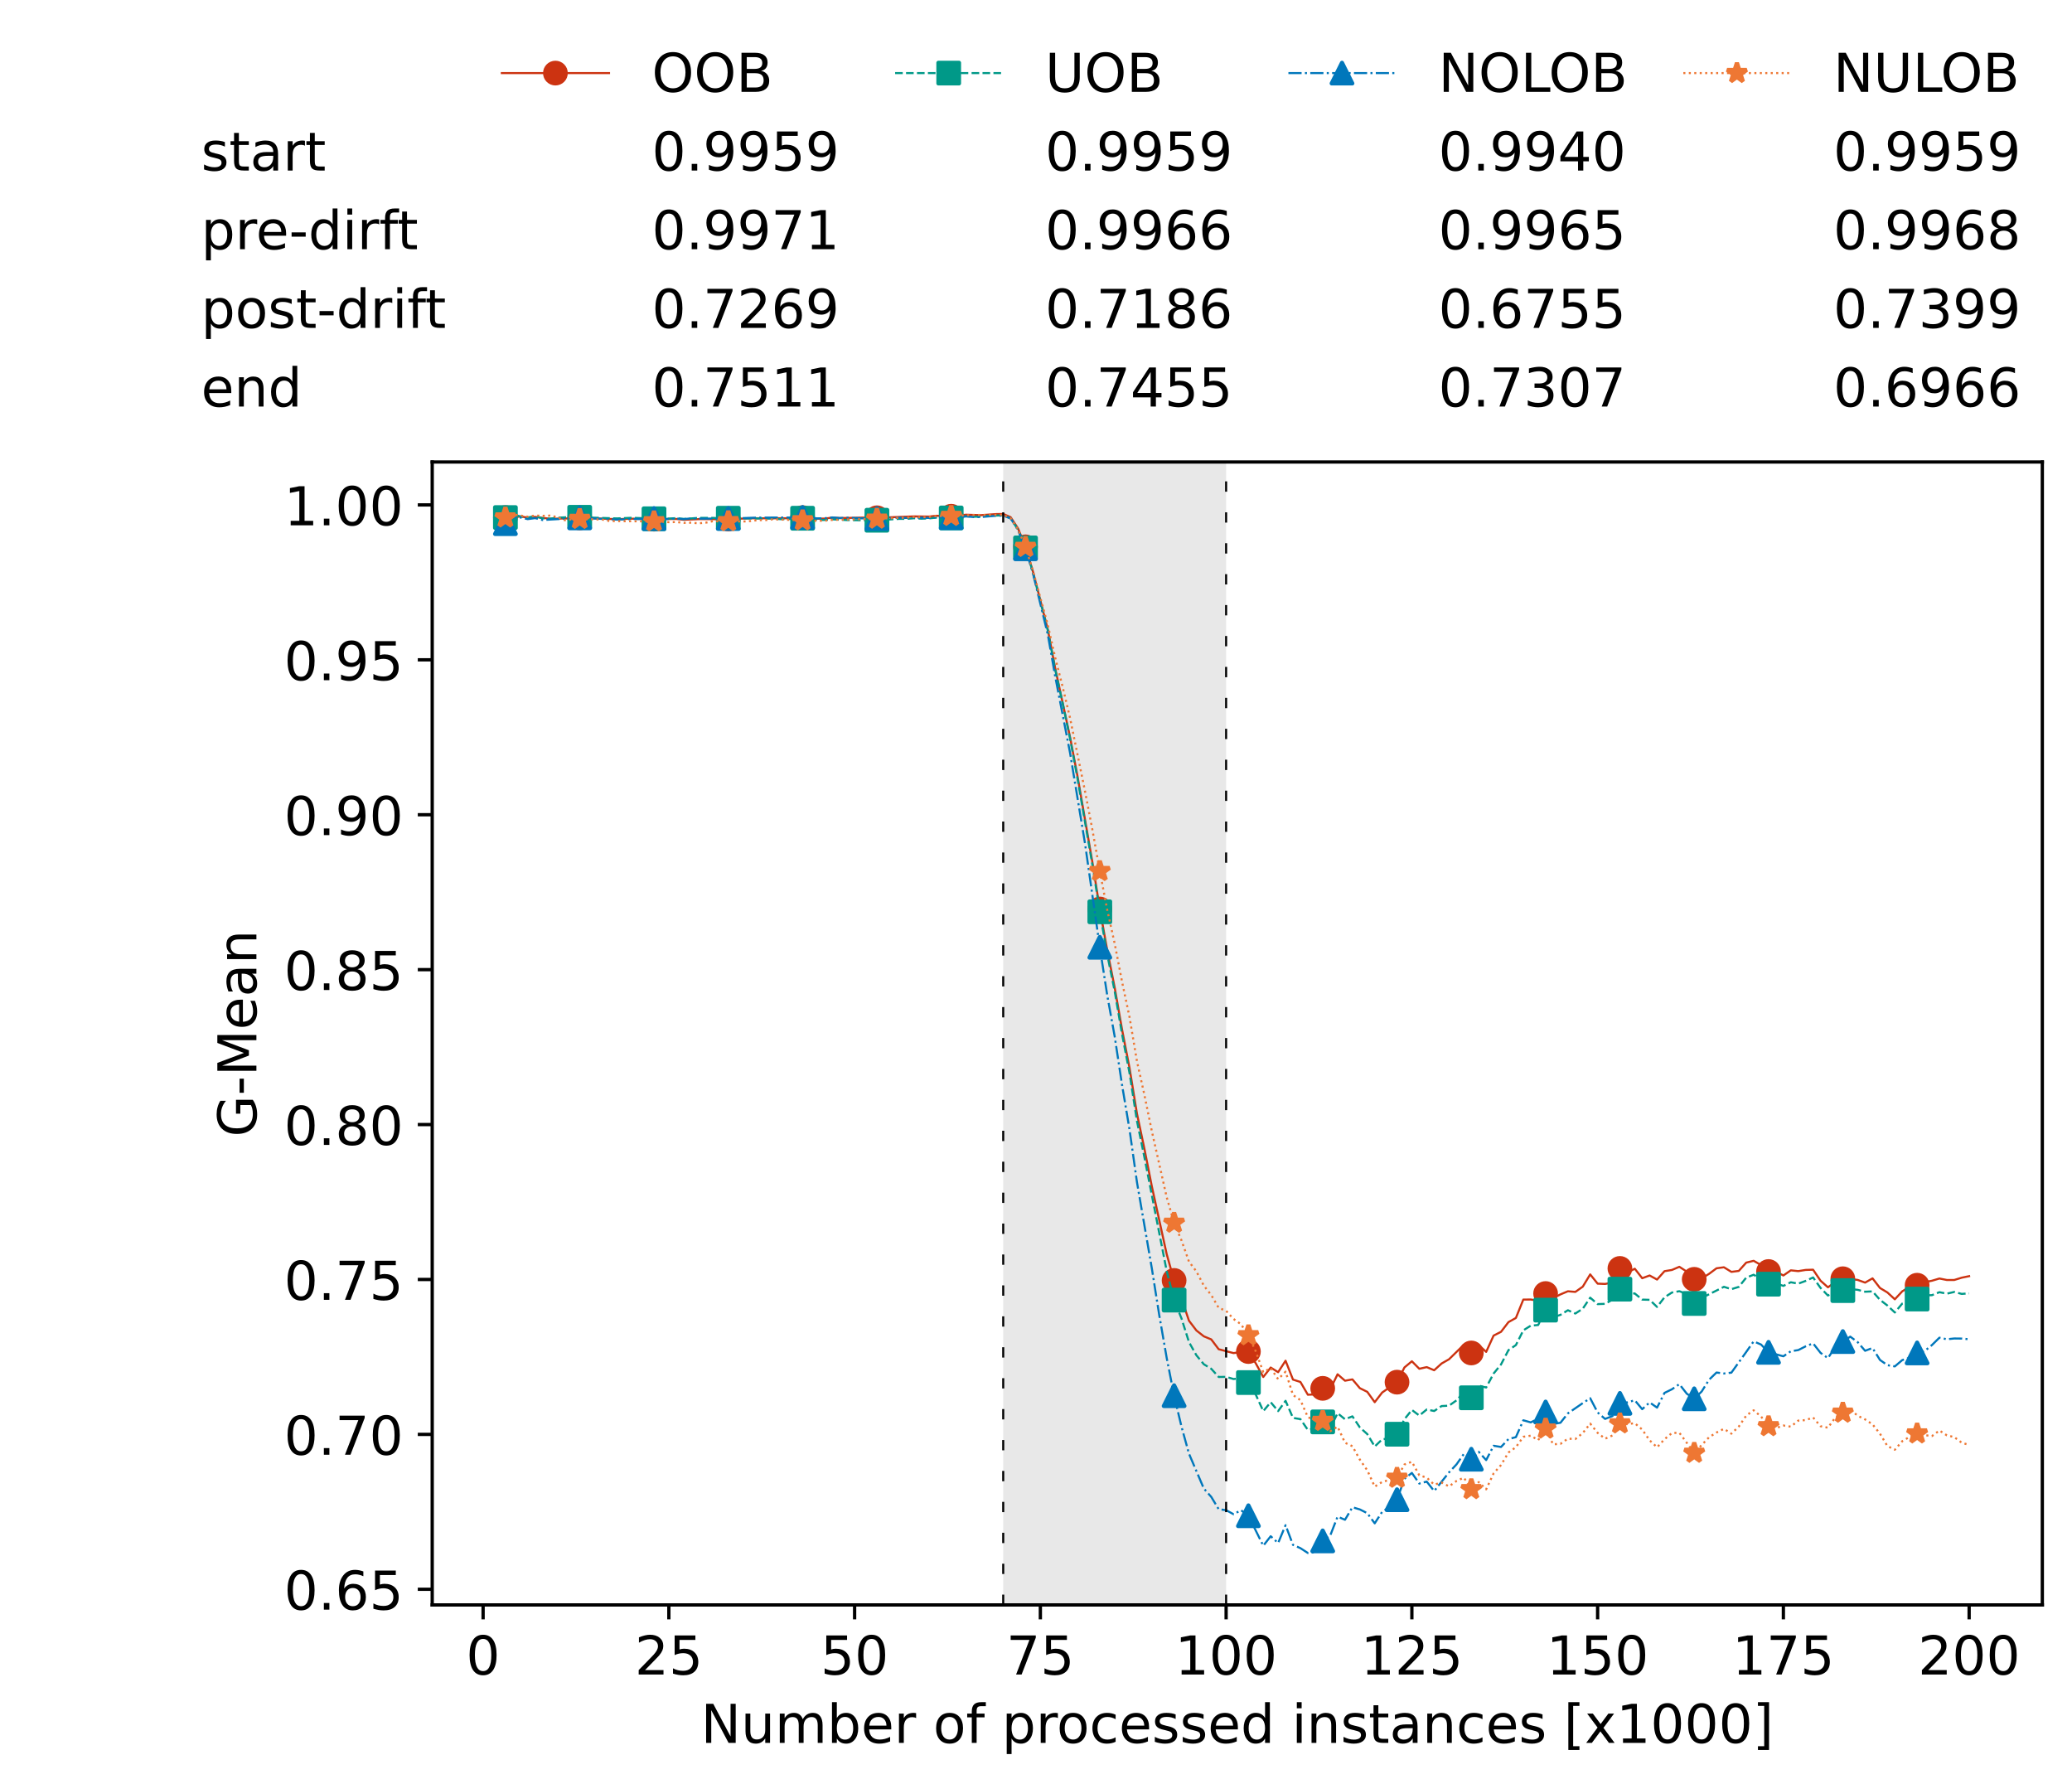 <?xml version="1.0" encoding="utf-8" standalone="no"?>
<!DOCTYPE svg PUBLIC "-//W3C//DTD SVG 1.1//EN"
  "http://www.w3.org/Graphics/SVG/1.1/DTD/svg11.dtd">
<!-- Created with matplotlib (https://matplotlib.org/) -->
<svg height="432.615pt" version="1.1" viewBox="0 0 502.65 432.615" width="502.65pt" xmlns="http://www.w3.org/2000/svg" xmlns:xlink="http://www.w3.org/1999/xlink">
 <defs>
  <style type="text/css">*{stroke-linecap:butt;stroke-linejoin:round;}</style>
 </defs>
 <g id="figure_1">
  <g id="patch_1">
   <path d="M 0 432.615 
L 502.65 432.615 
L 502.65 0 
L 0 0 
z
" style="fill:#ffffff;"/>
  </g>
  <g id="axes_1">
   <g id="patch_2">
    <path d="M 104.85 389.252 
L 495.45 389.252 
L 495.45 112.052 
L 104.85 112.052 
z
" style="fill:#ffffff;"/>
   </g>
   <g id="patch_3">
    <path clip-path="url(#pf15755ff83)" d="M 297.446 389.252 
L 297.446 112.052 
L 243.372 112.052 
L 243.372 389.252 
z
" style="fill:#d3d3d3;opacity:0.5;"/>
   </g>
   <g id="matplotlib.axis_1">
    <g id="xtick_1">
     <g id="line2d_1">
      <defs>
       <path d="M 0 0 
L 0 3.5 
" id="m97b7e00f64" style="stroke:#000000;stroke-width:0.8;"/>
      </defs>
      <g>
       <use style="stroke:#000000;stroke-width:0.8;" x="117.197" xlink:href="#m97b7e00f64" y="389.252"/>
      </g>
     </g>
     <g id="text_1">
      <!-- 0 -->
      <g transform="translate(113.061 406.13)scale(0.13 -0.13)">
       <defs>
        <path d="M 31.781 66.406 
Q 24.172 66.406 20.328 58.906 
Q 16.5 51.422 16.5 36.375 
Q 16.5 21.391 20.328 13.891 
Q 24.172 6.391 31.781 6.391 
Q 39.453 6.391 43.281 13.891 
Q 47.125 21.391 47.125 36.375 
Q 47.125 51.422 43.281 58.906 
Q 39.453 66.406 31.781 66.406 
z
M 31.781 74.219 
Q 44.047 74.219 50.516 64.516 
Q 56.984 54.828 56.984 36.375 
Q 56.984 17.969 50.516 8.266 
Q 44.047 -1.422 31.781 -1.422 
Q 19.531 -1.422 13.062 8.266 
Q 6.594 17.969 6.594 36.375 
Q 6.594 54.828 13.062 64.516 
Q 19.531 74.219 31.781 74.219 
z
" id="DejaVuSans-48"/>
       </defs>
       <use xlink:href="#DejaVuSans-48"/>
      </g>
     </g>
    </g>
    <g id="xtick_2">
     <g id="line2d_2">
      <g>
       <use style="stroke:#000000;stroke-width:0.8;" x="162.259" xlink:href="#m97b7e00f64" y="389.252"/>
      </g>
     </g>
     <g id="text_2">
      <!-- 25 -->
      <g transform="translate(153.988 406.13)scale(0.13 -0.13)">
       <defs>
        <path d="M 19.188 8.297 
L 53.609 8.297 
L 53.609 0 
L 7.328 0 
L 7.328 8.297 
Q 12.938 14.109 22.625 23.891 
Q 32.328 33.688 34.812 36.531 
Q 39.547 41.844 41.422 45.531 
Q 43.312 49.219 43.312 52.781 
Q 43.312 58.594 39.234 62.25 
Q 35.156 65.922 28.609 65.922 
Q 23.969 65.922 18.812 64.312 
Q 13.672 62.703 7.812 59.422 
L 7.812 69.391 
Q 13.766 71.781 18.938 73 
Q 24.125 74.219 28.422 74.219 
Q 39.75 74.219 46.484 68.547 
Q 53.219 62.891 53.219 53.422 
Q 53.219 48.922 51.531 44.891 
Q 49.859 40.875 45.406 35.406 
Q 44.188 33.984 37.641 27.219 
Q 31.109 20.453 19.188 8.297 
z
" id="DejaVuSans-50"/>
        <path d="M 10.797 72.906 
L 49.516 72.906 
L 49.516 64.594 
L 19.828 64.594 
L 19.828 46.734 
Q 21.969 47.469 24.109 47.828 
Q 26.266 48.188 28.422 48.188 
Q 40.625 48.188 47.75 41.5 
Q 54.891 34.812 54.891 23.391 
Q 54.891 11.625 47.562 5.094 
Q 40.234 -1.422 26.906 -1.422 
Q 22.312 -1.422 17.547 -0.641 
Q 12.797 0.141 7.719 1.703 
L 7.719 11.625 
Q 12.109 9.234 16.797 8.062 
Q 21.484 6.891 26.703 6.891 
Q 35.156 6.891 40.078 11.328 
Q 45.016 15.766 45.016 23.391 
Q 45.016 31 40.078 35.438 
Q 35.156 39.891 26.703 39.891 
Q 22.75 39.891 18.812 39.016 
Q 14.891 38.141 10.797 36.281 
z
" id="DejaVuSans-53"/>
       </defs>
       <use xlink:href="#DejaVuSans-50"/>
       <use x="63.623" xlink:href="#DejaVuSans-53"/>
      </g>
     </g>
    </g>
    <g id="xtick_3">
     <g id="line2d_3">
      <g>
       <use style="stroke:#000000;stroke-width:0.8;" x="207.322" xlink:href="#m97b7e00f64" y="389.252"/>
      </g>
     </g>
     <g id="text_3">
      <!-- 50 -->
      <g transform="translate(199.05 406.13)scale(0.13 -0.13)">
       <use xlink:href="#DejaVuSans-53"/>
       <use x="63.623" xlink:href="#DejaVuSans-48"/>
      </g>
     </g>
    </g>
    <g id="xtick_4">
     <g id="line2d_4">
      <g>
       <use style="stroke:#000000;stroke-width:0.8;" x="252.384" xlink:href="#m97b7e00f64" y="389.252"/>
      </g>
     </g>
     <g id="text_4">
      <!-- 75 -->
      <g transform="translate(244.113 406.13)scale(0.13 -0.13)">
       <defs>
        <path d="M 8.203 72.906 
L 55.078 72.906 
L 55.078 68.703 
L 28.609 0 
L 18.312 0 
L 43.219 64.594 
L 8.203 64.594 
z
" id="DejaVuSans-55"/>
       </defs>
       <use xlink:href="#DejaVuSans-55"/>
       <use x="63.623" xlink:href="#DejaVuSans-53"/>
      </g>
     </g>
    </g>
    <g id="xtick_5">
     <g id="line2d_5">
      <g>
       <use style="stroke:#000000;stroke-width:0.8;" x="297.446" xlink:href="#m97b7e00f64" y="389.252"/>
      </g>
     </g>
     <g id="text_5">
      <!-- 100 -->
      <g transform="translate(285.039 406.13)scale(0.13 -0.13)">
       <defs>
        <path d="M 12.406 8.297 
L 28.516 8.297 
L 28.516 63.922 
L 10.984 60.406 
L 10.984 69.391 
L 28.422 72.906 
L 38.281 72.906 
L 38.281 8.297 
L 54.391 8.297 
L 54.391 0 
L 12.406 0 
z
" id="DejaVuSans-49"/>
       </defs>
       <use xlink:href="#DejaVuSans-49"/>
       <use x="63.623" xlink:href="#DejaVuSans-48"/>
       <use x="127.246" xlink:href="#DejaVuSans-48"/>
      </g>
     </g>
    </g>
    <g id="xtick_6">
     <g id="line2d_6">
      <g>
       <use style="stroke:#000000;stroke-width:0.8;" x="342.509" xlink:href="#m97b7e00f64" y="389.252"/>
      </g>
     </g>
     <g id="text_6">
      <!-- 125 -->
      <g transform="translate(330.102 406.13)scale(0.13 -0.13)">
       <use xlink:href="#DejaVuSans-49"/>
       <use x="63.623" xlink:href="#DejaVuSans-50"/>
       <use x="127.246" xlink:href="#DejaVuSans-53"/>
      </g>
     </g>
    </g>
    <g id="xtick_7">
     <g id="line2d_7">
      <g>
       <use style="stroke:#000000;stroke-width:0.8;" x="387.571" xlink:href="#m97b7e00f64" y="389.252"/>
      </g>
     </g>
     <g id="text_7">
      <!-- 150 -->
      <g transform="translate(375.164 406.13)scale(0.13 -0.13)">
       <use xlink:href="#DejaVuSans-49"/>
       <use x="63.623" xlink:href="#DejaVuSans-53"/>
       <use x="127.246" xlink:href="#DejaVuSans-48"/>
      </g>
     </g>
    </g>
    <g id="xtick_8">
     <g id="line2d_8">
      <g>
       <use style="stroke:#000000;stroke-width:0.8;" x="432.633" xlink:href="#m97b7e00f64" y="389.252"/>
      </g>
     </g>
     <g id="text_8">
      <!-- 175 -->
      <g transform="translate(420.226 406.13)scale(0.13 -0.13)">
       <use xlink:href="#DejaVuSans-49"/>
       <use x="63.623" xlink:href="#DejaVuSans-55"/>
       <use x="127.246" xlink:href="#DejaVuSans-53"/>
      </g>
     </g>
    </g>
    <g id="xtick_9">
     <g id="line2d_9">
      <g>
       <use style="stroke:#000000;stroke-width:0.8;" x="477.695" xlink:href="#m97b7e00f64" y="389.252"/>
      </g>
     </g>
     <g id="text_9">
      <!-- 200 -->
      <g transform="translate(465.289 406.13)scale(0.13 -0.13)">
       <use xlink:href="#DejaVuSans-50"/>
       <use x="63.623" xlink:href="#DejaVuSans-48"/>
       <use x="127.246" xlink:href="#DejaVuSans-48"/>
      </g>
     </g>
    </g>
    <g id="text_10">
     <!-- Number of processed instances [x1000] -->
     <g transform="translate(170.025 422.711)scale(0.13 -0.13)">
      <defs>
       <path d="M 9.812 72.906 
L 23.094 72.906 
L 55.422 11.922 
L 55.422 72.906 
L 64.984 72.906 
L 64.984 0 
L 51.703 0 
L 19.391 60.984 
L 19.391 0 
L 9.812 0 
z
" id="DejaVuSans-78"/>
       <path d="M 8.5 21.578 
L 8.5 54.688 
L 17.484 54.688 
L 17.484 21.922 
Q 17.484 14.156 20.5 10.266 
Q 23.531 6.391 29.594 6.391 
Q 36.859 6.391 41.078 11.031 
Q 45.312 15.672 45.312 23.688 
L 45.312 54.688 
L 54.297 54.688 
L 54.297 0 
L 45.312 0 
L 45.312 8.406 
Q 42.047 3.422 37.719 1 
Q 33.406 -1.422 27.688 -1.422 
Q 18.266 -1.422 13.375 4.438 
Q 8.5 10.297 8.5 21.578 
z
M 31.109 56 
z
" id="DejaVuSans-117"/>
       <path d="M 52 44.188 
Q 55.375 50.25 60.062 53.125 
Q 64.75 56 71.094 56 
Q 79.641 56 84.281 50.016 
Q 88.922 44.047 88.922 33.016 
L 88.922 0 
L 79.891 0 
L 79.891 32.719 
Q 79.891 40.578 77.094 44.375 
Q 74.312 48.188 68.609 48.188 
Q 61.625 48.188 57.562 43.547 
Q 53.516 38.922 53.516 30.906 
L 53.516 0 
L 44.484 0 
L 44.484 32.719 
Q 44.484 40.625 41.703 44.406 
Q 38.922 48.188 33.109 48.188 
Q 26.219 48.188 22.156 43.531 
Q 18.109 38.875 18.109 30.906 
L 18.109 0 
L 9.078 0 
L 9.078 54.688 
L 18.109 54.688 
L 18.109 46.188 
Q 21.188 51.219 25.484 53.609 
Q 29.781 56 35.688 56 
Q 41.656 56 45.828 52.969 
Q 50 49.953 52 44.188 
z
" id="DejaVuSans-109"/>
       <path d="M 48.688 27.297 
Q 48.688 37.203 44.609 42.844 
Q 40.531 48.484 33.406 48.484 
Q 26.266 48.484 22.188 42.844 
Q 18.109 37.203 18.109 27.297 
Q 18.109 17.391 22.188 11.75 
Q 26.266 6.109 33.406 6.109 
Q 40.531 6.109 44.609 11.75 
Q 48.688 17.391 48.688 27.297 
z
M 18.109 46.391 
Q 20.953 51.266 25.266 53.625 
Q 29.594 56 35.594 56 
Q 45.562 56 51.781 48.094 
Q 58.016 40.188 58.016 27.297 
Q 58.016 14.406 51.781 6.484 
Q 45.562 -1.422 35.594 -1.422 
Q 29.594 -1.422 25.266 0.953 
Q 20.953 3.328 18.109 8.203 
L 18.109 0 
L 9.078 0 
L 9.078 75.984 
L 18.109 75.984 
z
" id="DejaVuSans-98"/>
       <path d="M 56.203 29.594 
L 56.203 25.203 
L 14.891 25.203 
Q 15.484 15.922 20.484 11.062 
Q 25.484 6.203 34.422 6.203 
Q 39.594 6.203 44.453 7.469 
Q 49.312 8.734 54.109 11.281 
L 54.109 2.781 
Q 49.266 0.734 44.188 -0.344 
Q 39.109 -1.422 33.891 -1.422 
Q 20.797 -1.422 13.156 6.188 
Q 5.516 13.812 5.516 26.812 
Q 5.516 40.234 12.766 48.109 
Q 20.016 56 32.328 56 
Q 43.359 56 49.781 48.891 
Q 56.203 41.797 56.203 29.594 
z
M 47.219 32.234 
Q 47.125 39.594 43.094 43.984 
Q 39.062 48.391 32.422 48.391 
Q 24.906 48.391 20.391 44.141 
Q 15.875 39.891 15.188 32.172 
z
" id="DejaVuSans-101"/>
       <path d="M 41.109 46.297 
Q 39.594 47.172 37.812 47.578 
Q 36.031 48 33.891 48 
Q 26.266 48 22.188 43.047 
Q 18.109 38.094 18.109 28.812 
L 18.109 0 
L 9.078 0 
L 9.078 54.688 
L 18.109 54.688 
L 18.109 46.188 
Q 20.953 51.172 25.484 53.578 
Q 30.031 56 36.531 56 
Q 37.453 56 38.578 55.875 
Q 39.703 55.766 41.062 55.516 
z
" id="DejaVuSans-114"/>
       <path id="DejaVuSans-32"/>
       <path d="M 30.609 48.391 
Q 23.391 48.391 19.188 42.75 
Q 14.984 37.109 14.984 27.297 
Q 14.984 17.484 19.156 11.844 
Q 23.344 6.203 30.609 6.203 
Q 37.797 6.203 41.984 11.859 
Q 46.188 17.531 46.188 27.297 
Q 46.188 37.016 41.984 42.703 
Q 37.797 48.391 30.609 48.391 
z
M 30.609 56 
Q 42.328 56 49.016 48.375 
Q 55.719 40.766 55.719 27.297 
Q 55.719 13.875 49.016 6.219 
Q 42.328 -1.422 30.609 -1.422 
Q 18.844 -1.422 12.172 6.219 
Q 5.516 13.875 5.516 27.297 
Q 5.516 40.766 12.172 48.375 
Q 18.844 56 30.609 56 
z
" id="DejaVuSans-111"/>
       <path d="M 37.109 75.984 
L 37.109 68.5 
L 28.516 68.5 
Q 23.688 68.5 21.797 66.547 
Q 19.922 64.594 19.922 59.516 
L 19.922 54.688 
L 34.719 54.688 
L 34.719 47.703 
L 19.922 47.703 
L 19.922 0 
L 10.891 0 
L 10.891 47.703 
L 2.297 47.703 
L 2.297 54.688 
L 10.891 54.688 
L 10.891 58.5 
Q 10.891 67.625 15.141 71.797 
Q 19.391 75.984 28.609 75.984 
z
" id="DejaVuSans-102"/>
       <path d="M 18.109 8.203 
L 18.109 -20.797 
L 9.078 -20.797 
L 9.078 54.688 
L 18.109 54.688 
L 18.109 46.391 
Q 20.953 51.266 25.266 53.625 
Q 29.594 56 35.594 56 
Q 45.562 56 51.781 48.094 
Q 58.016 40.188 58.016 27.297 
Q 58.016 14.406 51.781 6.484 
Q 45.562 -1.422 35.594 -1.422 
Q 29.594 -1.422 25.266 0.953 
Q 20.953 3.328 18.109 8.203 
z
M 48.688 27.297 
Q 48.688 37.203 44.609 42.844 
Q 40.531 48.484 33.406 48.484 
Q 26.266 48.484 22.188 42.844 
Q 18.109 37.203 18.109 27.297 
Q 18.109 17.391 22.188 11.75 
Q 26.266 6.109 33.406 6.109 
Q 40.531 6.109 44.609 11.75 
Q 48.688 17.391 48.688 27.297 
z
" id="DejaVuSans-112"/>
       <path d="M 48.781 52.594 
L 48.781 44.188 
Q 44.969 46.297 41.141 47.344 
Q 37.312 48.391 33.406 48.391 
Q 24.656 48.391 19.812 42.844 
Q 14.984 37.312 14.984 27.297 
Q 14.984 17.281 19.812 11.734 
Q 24.656 6.203 33.406 6.203 
Q 37.312 6.203 41.141 7.25 
Q 44.969 8.297 48.781 10.406 
L 48.781 2.094 
Q 45.016 0.344 40.984 -0.531 
Q 36.969 -1.422 32.422 -1.422 
Q 20.062 -1.422 12.781 6.344 
Q 5.516 14.109 5.516 27.297 
Q 5.516 40.672 12.859 48.328 
Q 20.219 56 33.016 56 
Q 37.156 56 41.109 55.141 
Q 45.062 54.297 48.781 52.594 
z
" id="DejaVuSans-99"/>
       <path d="M 44.281 53.078 
L 44.281 44.578 
Q 40.484 46.531 36.375 47.5 
Q 32.281 48.484 27.875 48.484 
Q 21.188 48.484 17.844 46.438 
Q 14.5 44.391 14.5 40.281 
Q 14.5 37.156 16.891 35.375 
Q 19.281 33.594 26.516 31.984 
L 29.594 31.297 
Q 39.156 29.25 43.188 25.516 
Q 47.219 21.781 47.219 15.094 
Q 47.219 7.469 41.188 3.016 
Q 35.156 -1.422 24.609 -1.422 
Q 20.219 -1.422 15.453 -0.562 
Q 10.688 0.297 5.422 2 
L 5.422 11.281 
Q 10.406 8.688 15.234 7.391 
Q 20.062 6.109 24.812 6.109 
Q 31.156 6.109 34.562 8.281 
Q 37.984 10.453 37.984 14.406 
Q 37.984 18.062 35.516 20.016 
Q 33.062 21.969 24.703 23.781 
L 21.578 24.516 
Q 13.234 26.266 9.516 29.906 
Q 5.812 33.547 5.812 39.891 
Q 5.812 47.609 11.281 51.797 
Q 16.75 56 26.812 56 
Q 31.781 56 36.172 55.266 
Q 40.578 54.547 44.281 53.078 
z
" id="DejaVuSans-115"/>
       <path d="M 45.406 46.391 
L 45.406 75.984 
L 54.391 75.984 
L 54.391 0 
L 45.406 0 
L 45.406 8.203 
Q 42.578 3.328 38.25 0.953 
Q 33.938 -1.422 27.875 -1.422 
Q 17.969 -1.422 11.734 6.484 
Q 5.516 14.406 5.516 27.297 
Q 5.516 40.188 11.734 48.094 
Q 17.969 56 27.875 56 
Q 33.938 56 38.25 53.625 
Q 42.578 51.266 45.406 46.391 
z
M 14.797 27.297 
Q 14.797 17.391 18.875 11.75 
Q 22.953 6.109 30.078 6.109 
Q 37.203 6.109 41.297 11.75 
Q 45.406 17.391 45.406 27.297 
Q 45.406 37.203 41.297 42.844 
Q 37.203 48.484 30.078 48.484 
Q 22.953 48.484 18.875 42.844 
Q 14.797 37.203 14.797 27.297 
z
" id="DejaVuSans-100"/>
       <path d="M 9.422 54.688 
L 18.406 54.688 
L 18.406 0 
L 9.422 0 
z
M 9.422 75.984 
L 18.406 75.984 
L 18.406 64.594 
L 9.422 64.594 
z
" id="DejaVuSans-105"/>
       <path d="M 54.891 33.016 
L 54.891 0 
L 45.906 0 
L 45.906 32.719 
Q 45.906 40.484 42.875 44.328 
Q 39.844 48.188 33.797 48.188 
Q 26.516 48.188 22.312 43.547 
Q 18.109 38.922 18.109 30.906 
L 18.109 0 
L 9.078 0 
L 9.078 54.688 
L 18.109 54.688 
L 18.109 46.188 
Q 21.344 51.125 25.703 53.562 
Q 30.078 56 35.797 56 
Q 45.219 56 50.047 50.172 
Q 54.891 44.344 54.891 33.016 
z
" id="DejaVuSans-110"/>
       <path d="M 18.312 70.219 
L 18.312 54.688 
L 36.812 54.688 
L 36.812 47.703 
L 18.312 47.703 
L 18.312 18.016 
Q 18.312 11.328 20.141 9.422 
Q 21.969 7.516 27.594 7.516 
L 36.812 7.516 
L 36.812 0 
L 27.594 0 
Q 17.188 0 13.234 3.875 
Q 9.281 7.766 9.281 18.016 
L 9.281 47.703 
L 2.688 47.703 
L 2.688 54.688 
L 9.281 54.688 
L 9.281 70.219 
z
" id="DejaVuSans-116"/>
       <path d="M 34.281 27.484 
Q 23.391 27.484 19.188 25 
Q 14.984 22.516 14.984 16.5 
Q 14.984 11.719 18.141 8.906 
Q 21.297 6.109 26.703 6.109 
Q 34.188 6.109 38.703 11.406 
Q 43.219 16.703 43.219 25.484 
L 43.219 27.484 
z
M 52.203 31.203 
L 52.203 0 
L 43.219 0 
L 43.219 8.297 
Q 40.141 3.328 35.547 0.953 
Q 30.953 -1.422 24.312 -1.422 
Q 15.922 -1.422 10.953 3.297 
Q 6 8.016 6 15.922 
Q 6 25.141 12.172 29.828 
Q 18.359 34.516 30.609 34.516 
L 43.219 34.516 
L 43.219 35.406 
Q 43.219 41.609 39.141 45 
Q 35.062 48.391 27.688 48.391 
Q 23 48.391 18.547 47.266 
Q 14.109 46.141 10.016 43.891 
L 10.016 52.203 
Q 14.938 54.109 19.578 55.047 
Q 24.219 56 28.609 56 
Q 40.484 56 46.344 49.844 
Q 52.203 43.703 52.203 31.203 
z
" id="DejaVuSans-97"/>
       <path d="M 8.594 75.984 
L 29.297 75.984 
L 29.297 69 
L 17.578 69 
L 17.578 -6.203 
L 29.297 -6.203 
L 29.297 -13.188 
L 8.594 -13.188 
z
" id="DejaVuSans-91"/>
       <path d="M 54.891 54.688 
L 35.109 28.078 
L 55.906 0 
L 45.312 0 
L 29.391 21.484 
L 13.484 0 
L 2.875 0 
L 24.125 28.609 
L 4.688 54.688 
L 15.281 54.688 
L 29.781 35.203 
L 44.281 54.688 
z
" id="DejaVuSans-120"/>
       <path d="M 30.422 75.984 
L 30.422 -13.188 
L 9.719 -13.188 
L 9.719 -6.203 
L 21.391 -6.203 
L 21.391 69 
L 9.719 69 
L 9.719 75.984 
z
" id="DejaVuSans-93"/>
      </defs>
      <use xlink:href="#DejaVuSans-78"/>
      <use x="74.805" xlink:href="#DejaVuSans-117"/>
      <use x="138.184" xlink:href="#DejaVuSans-109"/>
      <use x="235.596" xlink:href="#DejaVuSans-98"/>
      <use x="299.072" xlink:href="#DejaVuSans-101"/>
      <use x="360.596" xlink:href="#DejaVuSans-114"/>
      <use x="401.709" xlink:href="#DejaVuSans-32"/>
      <use x="433.496" xlink:href="#DejaVuSans-111"/>
      <use x="494.678" xlink:href="#DejaVuSans-102"/>
      <use x="529.883" xlink:href="#DejaVuSans-32"/>
      <use x="561.67" xlink:href="#DejaVuSans-112"/>
      <use x="625.146" xlink:href="#DejaVuSans-114"/>
      <use x="664.01" xlink:href="#DejaVuSans-111"/>
      <use x="725.191" xlink:href="#DejaVuSans-99"/>
      <use x="780.172" xlink:href="#DejaVuSans-101"/>
      <use x="841.695" xlink:href="#DejaVuSans-115"/>
      <use x="893.795" xlink:href="#DejaVuSans-115"/>
      <use x="945.895" xlink:href="#DejaVuSans-101"/>
      <use x="1007.418" xlink:href="#DejaVuSans-100"/>
      <use x="1070.895" xlink:href="#DejaVuSans-32"/>
      <use x="1102.682" xlink:href="#DejaVuSans-105"/>
      <use x="1130.465" xlink:href="#DejaVuSans-110"/>
      <use x="1193.844" xlink:href="#DejaVuSans-115"/>
      <use x="1245.943" xlink:href="#DejaVuSans-116"/>
      <use x="1285.152" xlink:href="#DejaVuSans-97"/>
      <use x="1346.432" xlink:href="#DejaVuSans-110"/>
      <use x="1409.811" xlink:href="#DejaVuSans-99"/>
      <use x="1464.791" xlink:href="#DejaVuSans-101"/>
      <use x="1526.314" xlink:href="#DejaVuSans-115"/>
      <use x="1578.414" xlink:href="#DejaVuSans-32"/>
      <use x="1610.201" xlink:href="#DejaVuSans-91"/>
      <use x="1649.215" xlink:href="#DejaVuSans-120"/>
      <use x="1708.395" xlink:href="#DejaVuSans-49"/>
      <use x="1772.018" xlink:href="#DejaVuSans-48"/>
      <use x="1835.641" xlink:href="#DejaVuSans-48"/>
      <use x="1899.264" xlink:href="#DejaVuSans-48"/>
      <use x="1962.887" xlink:href="#DejaVuSans-93"/>
     </g>
    </g>
   </g>
   <g id="matplotlib.axis_2">
    <g id="ytick_1">
     <g id="line2d_10">
      <defs>
       <path d="M 0 0 
L -3.5 0 
" id="mab9455213b" style="stroke:#000000;stroke-width:0.8;"/>
      </defs>
      <g>
       <use style="stroke:#000000;stroke-width:0.8;" x="104.85" xlink:href="#mab9455213b" y="385.454"/>
      </g>
     </g>
     <g id="text_11">
      <!-- 0.65 -->
      <g transform="translate(68.905 390.393)scale(0.13 -0.13)">
       <defs>
        <path d="M 10.688 12.406 
L 21 12.406 
L 21 0 
L 10.688 0 
z
" id="DejaVuSans-46"/>
        <path d="M 33.016 40.375 
Q 26.375 40.375 22.484 35.828 
Q 18.609 31.297 18.609 23.391 
Q 18.609 15.531 22.484 10.953 
Q 26.375 6.391 33.016 6.391 
Q 39.656 6.391 43.531 10.953 
Q 47.406 15.531 47.406 23.391 
Q 47.406 31.297 43.531 35.828 
Q 39.656 40.375 33.016 40.375 
z
M 52.594 71.297 
L 52.594 62.312 
Q 48.875 64.062 45.094 64.984 
Q 41.312 65.922 37.594 65.922 
Q 27.828 65.922 22.672 59.328 
Q 17.531 52.734 16.797 39.406 
Q 19.672 43.656 24.016 45.922 
Q 28.375 48.188 33.594 48.188 
Q 44.578 48.188 50.953 41.516 
Q 57.328 34.859 57.328 23.391 
Q 57.328 12.156 50.688 5.359 
Q 44.047 -1.422 33.016 -1.422 
Q 20.359 -1.422 13.672 8.266 
Q 6.984 17.969 6.984 36.375 
Q 6.984 53.656 15.188 63.938 
Q 23.391 74.219 37.203 74.219 
Q 40.922 74.219 44.703 73.484 
Q 48.484 72.75 52.594 71.297 
z
" id="DejaVuSans-54"/>
       </defs>
       <use xlink:href="#DejaVuSans-48"/>
       <use x="63.623" xlink:href="#DejaVuSans-46"/>
       <use x="95.41" xlink:href="#DejaVuSans-54"/>
       <use x="159.033" xlink:href="#DejaVuSans-53"/>
      </g>
     </g>
    </g>
    <g id="ytick_2">
     <g id="line2d_11">
      <g>
       <use style="stroke:#000000;stroke-width:0.8;" x="104.85" xlink:href="#mab9455213b" y="347.884"/>
      </g>
     </g>
     <g id="text_12">
      <!-- 0.70 -->
      <g transform="translate(68.905 352.823)scale(0.13 -0.13)">
       <use xlink:href="#DejaVuSans-48"/>
       <use x="63.623" xlink:href="#DejaVuSans-46"/>
       <use x="95.41" xlink:href="#DejaVuSans-55"/>
       <use x="159.033" xlink:href="#DejaVuSans-48"/>
      </g>
     </g>
    </g>
    <g id="ytick_3">
     <g id="line2d_12">
      <g>
       <use style="stroke:#000000;stroke-width:0.8;" x="104.85" xlink:href="#mab9455213b" y="310.314"/>
      </g>
     </g>
     <g id="text_13">
      <!-- 0.75 -->
      <g transform="translate(68.905 315.253)scale(0.13 -0.13)">
       <use xlink:href="#DejaVuSans-48"/>
       <use x="63.623" xlink:href="#DejaVuSans-46"/>
       <use x="95.41" xlink:href="#DejaVuSans-55"/>
       <use x="159.033" xlink:href="#DejaVuSans-53"/>
      </g>
     </g>
    </g>
    <g id="ytick_4">
     <g id="line2d_13">
      <g>
       <use style="stroke:#000000;stroke-width:0.8;" x="104.85" xlink:href="#mab9455213b" y="272.744"/>
      </g>
     </g>
     <g id="text_14">
      <!-- 0.80 -->
      <g transform="translate(68.905 277.683)scale(0.13 -0.13)">
       <defs>
        <path d="M 31.781 34.625 
Q 24.75 34.625 20.719 30.859 
Q 16.703 27.094 16.703 20.516 
Q 16.703 13.922 20.719 10.156 
Q 24.75 6.391 31.781 6.391 
Q 38.812 6.391 42.859 10.172 
Q 46.922 13.969 46.922 20.516 
Q 46.922 27.094 42.891 30.859 
Q 38.875 34.625 31.781 34.625 
z
M 21.922 38.812 
Q 15.578 40.375 12.031 44.719 
Q 8.5 49.078 8.5 55.328 
Q 8.5 64.062 14.719 69.141 
Q 20.953 74.219 31.781 74.219 
Q 42.672 74.219 48.875 69.141 
Q 55.078 64.062 55.078 55.328 
Q 55.078 49.078 51.531 44.719 
Q 48 40.375 41.703 38.812 
Q 48.828 37.156 52.797 32.312 
Q 56.781 27.484 56.781 20.516 
Q 56.781 9.906 50.312 4.234 
Q 43.844 -1.422 31.781 -1.422 
Q 19.734 -1.422 13.25 4.234 
Q 6.781 9.906 6.781 20.516 
Q 6.781 27.484 10.781 32.312 
Q 14.797 37.156 21.922 38.812 
z
M 18.312 54.391 
Q 18.312 48.734 21.844 45.562 
Q 25.391 42.391 31.781 42.391 
Q 38.141 42.391 41.719 45.562 
Q 45.312 48.734 45.312 54.391 
Q 45.312 60.062 41.719 63.234 
Q 38.141 66.406 31.781 66.406 
Q 25.391 66.406 21.844 63.234 
Q 18.312 60.062 18.312 54.391 
z
" id="DejaVuSans-56"/>
       </defs>
       <use xlink:href="#DejaVuSans-48"/>
       <use x="63.623" xlink:href="#DejaVuSans-46"/>
       <use x="95.41" xlink:href="#DejaVuSans-56"/>
       <use x="159.033" xlink:href="#DejaVuSans-48"/>
      </g>
     </g>
    </g>
    <g id="ytick_5">
     <g id="line2d_14">
      <g>
       <use style="stroke:#000000;stroke-width:0.8;" x="104.85" xlink:href="#mab9455213b" y="235.174"/>
      </g>
     </g>
     <g id="text_15">
      <!-- 0.85 -->
      <g transform="translate(68.905 240.113)scale(0.13 -0.13)">
       <use xlink:href="#DejaVuSans-48"/>
       <use x="63.623" xlink:href="#DejaVuSans-46"/>
       <use x="95.41" xlink:href="#DejaVuSans-56"/>
       <use x="159.033" xlink:href="#DejaVuSans-53"/>
      </g>
     </g>
    </g>
    <g id="ytick_6">
     <g id="line2d_15">
      <g>
       <use style="stroke:#000000;stroke-width:0.8;" x="104.85" xlink:href="#mab9455213b" y="197.604"/>
      </g>
     </g>
     <g id="text_16">
      <!-- 0.90 -->
      <g transform="translate(68.905 202.543)scale(0.13 -0.13)">
       <defs>
        <path d="M 10.984 1.516 
L 10.984 10.5 
Q 14.703 8.734 18.5 7.812 
Q 22.312 6.891 25.984 6.891 
Q 35.75 6.891 40.891 13.453 
Q 46.047 20.016 46.781 33.406 
Q 43.953 29.203 39.594 26.953 
Q 35.25 24.703 29.984 24.703 
Q 19.047 24.703 12.672 31.312 
Q 6.297 37.938 6.297 49.422 
Q 6.297 60.641 12.938 67.422 
Q 19.578 74.219 30.609 74.219 
Q 43.266 74.219 49.922 64.516 
Q 56.594 54.828 56.594 36.375 
Q 56.594 19.141 48.406 8.859 
Q 40.234 -1.422 26.422 -1.422 
Q 22.703 -1.422 18.891 -0.688 
Q 15.094 0.047 10.984 1.516 
z
M 30.609 32.422 
Q 37.25 32.422 41.125 36.953 
Q 45.016 41.5 45.016 49.422 
Q 45.016 57.281 41.125 61.844 
Q 37.25 66.406 30.609 66.406 
Q 23.969 66.406 20.094 61.844 
Q 16.219 57.281 16.219 49.422 
Q 16.219 41.5 20.094 36.953 
Q 23.969 32.422 30.609 32.422 
z
" id="DejaVuSans-57"/>
       </defs>
       <use xlink:href="#DejaVuSans-48"/>
       <use x="63.623" xlink:href="#DejaVuSans-46"/>
       <use x="95.41" xlink:href="#DejaVuSans-57"/>
       <use x="159.033" xlink:href="#DejaVuSans-48"/>
      </g>
     </g>
    </g>
    <g id="ytick_7">
     <g id="line2d_16">
      <g>
       <use style="stroke:#000000;stroke-width:0.8;" x="104.85" xlink:href="#mab9455213b" y="160.033"/>
      </g>
     </g>
     <g id="text_17">
      <!-- 0.95 -->
      <g transform="translate(68.905 164.972)scale(0.13 -0.13)">
       <use xlink:href="#DejaVuSans-48"/>
       <use x="63.623" xlink:href="#DejaVuSans-46"/>
       <use x="95.41" xlink:href="#DejaVuSans-57"/>
       <use x="159.033" xlink:href="#DejaVuSans-53"/>
      </g>
     </g>
    </g>
    <g id="ytick_8">
     <g id="line2d_17">
      <g>
       <use style="stroke:#000000;stroke-width:0.8;" x="104.85" xlink:href="#mab9455213b" y="122.463"/>
      </g>
     </g>
     <g id="text_18">
      <!-- 1.00 -->
      <g transform="translate(68.905 127.402)scale(0.13 -0.13)">
       <use xlink:href="#DejaVuSans-49"/>
       <use x="63.623" xlink:href="#DejaVuSans-46"/>
       <use x="95.41" xlink:href="#DejaVuSans-48"/>
       <use x="159.033" xlink:href="#DejaVuSans-48"/>
      </g>
     </g>
    </g>
    <g id="text_19">
     <!-- G-Mean -->
     <g transform="translate(62.201 275.744)rotate(-90)scale(0.13 -0.13)">
      <defs>
       <path d="M 59.516 10.406 
L 59.516 29.984 
L 43.406 29.984 
L 43.406 38.094 
L 69.281 38.094 
L 69.281 6.781 
Q 63.578 2.734 56.688 0.656 
Q 49.812 -1.422 42 -1.422 
Q 24.906 -1.422 15.25 8.562 
Q 5.609 18.562 5.609 36.375 
Q 5.609 54.25 15.25 64.234 
Q 24.906 74.219 42 74.219 
Q 49.125 74.219 55.547 72.453 
Q 61.969 70.703 67.391 67.281 
L 67.391 56.781 
Q 61.922 61.422 55.766 63.766 
Q 49.609 66.109 42.828 66.109 
Q 29.438 66.109 22.719 58.641 
Q 16.016 51.172 16.016 36.375 
Q 16.016 21.625 22.719 14.156 
Q 29.438 6.688 42.828 6.688 
Q 48.047 6.688 52.141 7.594 
Q 56.25 8.5 59.516 10.406 
z
" id="DejaVuSans-71"/>
       <path d="M 4.891 31.391 
L 31.203 31.391 
L 31.203 23.391 
L 4.891 23.391 
z
" id="DejaVuSans-45"/>
       <path d="M 9.812 72.906 
L 24.516 72.906 
L 43.109 23.297 
L 61.812 72.906 
L 76.516 72.906 
L 76.516 0 
L 66.891 0 
L 66.891 64.016 
L 48.094 14.016 
L 38.188 14.016 
L 19.391 64.016 
L 19.391 0 
L 9.812 0 
z
" id="DejaVuSans-77"/>
      </defs>
      <use xlink:href="#DejaVuSans-71"/>
      <use x="77.49" xlink:href="#DejaVuSans-45"/>
      <use x="113.574" xlink:href="#DejaVuSans-77"/>
      <use x="199.854" xlink:href="#DejaVuSans-101"/>
      <use x="261.377" xlink:href="#DejaVuSans-97"/>
      <use x="322.656" xlink:href="#DejaVuSans-110"/>
     </g>
    </g>
   </g>
   <g id="line2d_18"/>
   <g id="line2d_19"/>
   <g id="line2d_20"/>
   <g id="line2d_21"/>
   <g id="line2d_22"/>
   <g id="line2d_23">
    <path clip-path="url(#pf15755ff83)" d="M 122.605 125.53 
L 124.407 125.524 
L 126.21 125.259 
L 128.012 125.531 
L 129.815 125.363 
L 133.419 125.816 
L 142.432 125.649 
L 149.642 125.926 
L 153.247 125.797 
L 156.852 125.914 
L 164.062 125.867 
L 165.864 126.059 
L 169.469 125.912 
L 173.074 125.916 
L 174.877 125.958 
L 182.087 125.703 
L 191.099 125.7 
L 192.902 125.548 
L 196.507 125.586 
L 198.309 125.808 
L 200.112 125.771 
L 201.914 125.543 
L 203.717 125.654 
L 209.124 125.54 
L 212.729 125.578 
L 221.742 125.243 
L 225.347 125.283 
L 227.149 125.093 
L 230.754 125.207 
L 234.359 124.837 
L 237.964 124.949 
L 241.569 124.689 
L 243.372 124.652 
L 245.174 125.435 
L 246.976 128.179 
L 248.779 132.624 
L 250.581 138.609 
L 254.186 152.662 
L 255.989 162.109 
L 259.594 178.825 
L 261.396 188.267 
L 265.001 209.082 
L 266.804 220.464 
L 268.606 230.446 
L 270.409 239.501 
L 272.211 249.747 
L 274.014 259.026 
L 275.816 270.104 
L 277.619 278.59 
L 279.421 287.716 
L 283.026 304.159 
L 284.829 310.551 
L 286.631 314.993 
L 288.434 320.316 
L 290.236 322.683 
L 292.039 324.104 
L 293.841 324.853 
L 295.644 327.235 
L 299.249 328.172 
L 301.051 327.908 
L 302.854 327.793 
L 304.656 330.689 
L 306.459 333.97 
L 308.261 331.673 
L 310.064 332.802 
L 311.866 330.02 
L 313.669 334.602 
L 315.471 335.173 
L 317.274 338.268 
L 319.076 338.193 
L 320.879 336.722 
L 322.681 337.001 
L 324.484 333.307 
L 326.286 334.87 
L 328.089 334.547 
L 329.891 336.682 
L 331.694 337.573 
L 333.496 340.076 
L 335.299 337.739 
L 338.904 335.22 
L 340.706 331.651 
L 342.509 330.157 
L 344.311 331.975 
L 346.114 331.572 
L 347.916 332.333 
L 349.719 330.697 
L 351.521 329.668 
L 355.126 326.14 
L 356.928 328.139 
L 358.731 326.223 
L 360.533 327.879 
L 362.336 323.926 
L 364.138 323.01 
L 365.941 320.658 
L 367.743 319.649 
L 369.546 315.19 
L 371.348 315.178 
L 373.151 315.451 
L 374.953 313.725 
L 376.756 314.84 
L 378.558 313.934 
L 380.361 313.177 
L 382.163 313.332 
L 383.966 312.061 
L 385.768 309.084 
L 387.571 311.329 
L 389.373 311.4 
L 391.176 311.079 
L 392.978 307.637 
L 394.781 308.662 
L 396.583 307.705 
L 398.386 310.012 
L 400.188 309.35 
L 401.991 310.338 
L 403.793 308.306 
L 405.596 308.006 
L 407.398 307.242 
L 409.201 308.41 
L 411.003 310.279 
L 412.806 310.062 
L 414.608 308.949 
L 416.411 307.604 
L 418.213 307.357 
L 420.016 308.471 
L 421.818 308.238 
L 423.621 306.227 
L 425.423 305.787 
L 427.226 306.825 
L 429.028 308.389 
L 430.831 308.407 
L 432.633 309.346 
L 434.436 308.102 
L 436.238 308.292 
L 438.041 308.001 
L 439.843 307.945 
L 441.646 310.616 
L 443.448 312.215 
L 445.251 310.906 
L 447.053 310.14 
L 448.856 310.183 
L 450.658 310.426 
L 452.461 311.077 
L 454.263 310.044 
L 456.066 312.383 
L 457.868 313.465 
L 459.671 315.125 
L 461.473 313.186 
L 463.276 312.094 
L 465.078 311.71 
L 466.881 310.978 
L 468.683 310.62 
L 470.485 310.083 
L 472.288 310.441 
L 474.09 310.438 
L 475.893 309.883 
L 477.695 309.514 
L 477.695 309.514 
" style="fill:none;stroke:#cc3311;stroke-linecap:square;stroke-width:0.5;"/>
    <defs>
     <path d="M 0 2.5 
C 0.663 2.5 1.299 2.237 1.768 1.768 
C 2.237 1.299 2.5 0.663 2.5 0 
C 2.5 -0.663 2.237 -1.299 1.768 -1.768 
C 1.299 -2.237 0.663 -2.5 0 -2.5 
C -0.663 -2.5 -1.299 -2.237 -1.768 -1.768 
C -2.237 -1.299 -2.5 -0.663 -2.5 0 
C -2.5 0.663 -2.237 1.299 -1.768 1.768 
C -1.299 2.237 -0.663 2.5 0 2.5 
z
" id="m5e0d6b72e6" style="stroke:#cc3311;"/>
    </defs>
    <g clip-path="url(#pf15755ff83)">
     <use style="fill:#cc3311;stroke:#cc3311;" x="122.605" xlink:href="#m5e0d6b72e6" y="125.53"/>
     <use style="fill:#cc3311;stroke:#cc3311;" x="140.629" xlink:href="#m5e0d6b72e6" y="125.6"/>
     <use style="fill:#cc3311;stroke:#cc3311;" x="158.654" xlink:href="#m5e0d6b72e6" y="125.911"/>
     <use style="fill:#cc3311;stroke:#cc3311;" x="176.679" xlink:href="#m5e0d6b72e6" y="125.883"/>
     <use style="fill:#cc3311;stroke:#cc3311;" x="194.704" xlink:href="#m5e0d6b72e6" y="125.548"/>
     <use style="fill:#cc3311;stroke:#cc3311;" x="212.729" xlink:href="#m5e0d6b72e6" y="125.578"/>
     <use style="fill:#cc3311;stroke:#cc3311;" x="230.754" xlink:href="#m5e0d6b72e6" y="125.207"/>
     <use style="fill:#cc3311;stroke:#cc3311;" x="248.779" xlink:href="#m5e0d6b72e6" y="132.624"/>
     <use style="fill:#cc3311;stroke:#cc3311;" x="266.804" xlink:href="#m5e0d6b72e6" y="220.464"/>
     <use style="fill:#cc3311;stroke:#cc3311;" x="284.829" xlink:href="#m5e0d6b72e6" y="310.551"/>
     <use style="fill:#cc3311;stroke:#cc3311;" x="302.854" xlink:href="#m5e0d6b72e6" y="327.793"/>
     <use style="fill:#cc3311;stroke:#cc3311;" x="320.879" xlink:href="#m5e0d6b72e6" y="336.722"/>
     <use style="fill:#cc3311;stroke:#cc3311;" x="338.904" xlink:href="#m5e0d6b72e6" y="335.22"/>
     <use style="fill:#cc3311;stroke:#cc3311;" x="356.928" xlink:href="#m5e0d6b72e6" y="328.139"/>
     <use style="fill:#cc3311;stroke:#cc3311;" x="374.953" xlink:href="#m5e0d6b72e6" y="313.725"/>
     <use style="fill:#cc3311;stroke:#cc3311;" x="392.978" xlink:href="#m5e0d6b72e6" y="307.637"/>
     <use style="fill:#cc3311;stroke:#cc3311;" x="411.003" xlink:href="#m5e0d6b72e6" y="310.279"/>
     <use style="fill:#cc3311;stroke:#cc3311;" x="429.028" xlink:href="#m5e0d6b72e6" y="308.389"/>
     <use style="fill:#cc3311;stroke:#cc3311;" x="447.053" xlink:href="#m5e0d6b72e6" y="310.14"/>
     <use style="fill:#cc3311;stroke:#cc3311;" x="465.078" xlink:href="#m5e0d6b72e6" y="311.71"/>
    </g>
   </g>
   <g id="line2d_24"/>
   <g id="line2d_25"/>
   <g id="line2d_26"/>
   <g id="line2d_27"/>
   <g id="line2d_28">
    <path clip-path="url(#pf15755ff83)" d="M 122.605 125.53 
L 124.407 124.749 
L 126.21 125.243 
L 128.012 125.519 
L 129.815 125.198 
L 131.617 125.731 
L 133.419 125.8 
L 135.222 125.56 
L 138.827 125.388 
L 149.642 125.733 
L 153.247 125.582 
L 156.852 125.718 
L 160.457 125.865 
L 164.062 125.672 
L 165.864 125.863 
L 169.469 125.604 
L 173.074 125.608 
L 174.877 125.728 
L 178.482 125.73 
L 187.494 125.762 
L 189.297 125.911 
L 191.099 125.917 
L 192.902 125.728 
L 194.704 125.69 
L 196.507 125.84 
L 198.309 126.103 
L 200.112 126.103 
L 201.914 125.952 
L 205.519 126.137 
L 210.927 126.209 
L 214.532 126.066 
L 218.137 125.842 
L 219.939 125.846 
L 221.742 125.693 
L 223.544 125.801 
L 225.347 125.731 
L 227.149 125.541 
L 230.754 125.619 
L 234.359 125.21 
L 236.162 125.323 
L 237.964 125.324 
L 239.767 125.102 
L 243.372 124.988 
L 245.174 125.732 
L 246.976 128.477 
L 248.779 132.883 
L 250.581 138.84 
L 254.186 152.898 
L 255.989 162.45 
L 257.791 170.538 
L 259.594 179.16 
L 261.396 188.832 
L 265.001 209.716 
L 266.804 221.142 
L 268.606 231.527 
L 270.409 240.401 
L 272.211 250.888 
L 274.014 260.255 
L 275.816 271.879 
L 277.619 280.65 
L 281.224 299.059 
L 283.026 308.241 
L 284.829 315.314 
L 286.631 319.785 
L 288.434 325.503 
L 290.236 328.7 
L 292.039 330.878 
L 293.841 331.982 
L 295.644 333.964 
L 297.446 333.932 
L 299.249 334.461 
L 301.051 334.268 
L 302.854 335.321 
L 304.656 338.277 
L 306.459 342.247 
L 308.261 340.085 
L 310.064 342.243 
L 311.866 339.746 
L 313.669 343.893 
L 315.471 344.186 
L 317.274 346.798 
L 319.076 346.422 
L 320.879 344.861 
L 322.681 346.448 
L 324.484 342.751 
L 326.286 344.216 
L 328.089 343.512 
L 329.891 346.201 
L 331.694 347.82 
L 333.496 350.834 
L 335.299 349.093 
L 337.101 348.842 
L 338.904 347.846 
L 340.706 344.212 
L 342.509 341.959 
L 344.311 343.322 
L 346.114 341.848 
L 347.916 342.219 
L 349.719 341.018 
L 351.521 340.923 
L 353.324 339.644 
L 355.126 337.65 
L 356.928 339.012 
L 358.731 336.055 
L 360.533 336.519 
L 362.336 333.132 
L 364.138 330.919 
L 365.941 327.454 
L 367.743 326.232 
L 369.546 322.645 
L 371.348 321.522 
L 373.151 321.356 
L 374.953 317.75 
L 376.756 319.498 
L 378.558 318.891 
L 380.361 317.78 
L 382.163 318.575 
L 383.966 317.406 
L 385.768 314.73 
L 387.571 316.288 
L 389.373 316.225 
L 391.176 315.225 
L 392.978 312.664 
L 394.781 313.662 
L 396.583 313.713 
L 398.386 315.198 
L 400.188 315.251 
L 401.991 316.977 
L 403.793 314.642 
L 405.596 313.484 
L 407.398 313.158 
L 409.201 313.839 
L 411.003 316.13 
L 412.806 314.805 
L 418.213 312.098 
L 420.016 312.671 
L 421.818 312.11 
L 423.621 309.869 
L 425.423 309.168 
L 427.226 310.236 
L 429.028 311.459 
L 430.831 311.27 
L 432.633 311.872 
L 434.436 310.992 
L 436.238 311.331 
L 438.041 310.663 
L 439.843 309.826 
L 441.646 312.361 
L 443.448 314.211 
L 445.251 313.22 
L 447.053 313.013 
L 448.856 312.628 
L 450.658 312.828 
L 452.461 313.288 
L 454.263 313.204 
L 456.066 315.25 
L 457.868 316.632 
L 459.671 318.321 
L 461.473 316.157 
L 465.078 315.068 
L 466.881 314.176 
L 468.683 314.119 
L 470.485 313.4 
L 472.288 313.758 
L 474.09 313.342 
L 475.893 313.817 
L 477.695 313.681 
L 477.695 313.681 
" style="fill:none;stroke:#009988;stroke-dasharray:1.85,0.8;stroke-dashoffset:0;stroke-width:0.5;"/>
    <defs>
     <path d="M -2.5 2.5 
L 2.5 2.5 
L 2.5 -2.5 
L -2.5 -2.5 
z
" id="mc112e16668" style="stroke:#009988;stroke-linejoin:miter;"/>
    </defs>
    <g clip-path="url(#pf15755ff83)">
     <use style="fill:#009988;stroke:#009988;stroke-linejoin:miter;" x="122.605" xlink:href="#mc112e16668" y="125.53"/>
     <use style="fill:#009988;stroke:#009988;stroke-linejoin:miter;" x="140.629" xlink:href="#mc112e16668" y="125.455"/>
     <use style="fill:#009988;stroke:#009988;stroke-linejoin:miter;" x="158.654" xlink:href="#mc112e16668" y="125.827"/>
     <use style="fill:#009988;stroke:#009988;stroke-linejoin:miter;" x="176.679" xlink:href="#mc112e16668" y="125.69"/>
     <use style="fill:#009988;stroke:#009988;stroke-linejoin:miter;" x="194.704" xlink:href="#mc112e16668" y="125.69"/>
     <use style="fill:#009988;stroke:#009988;stroke-linejoin:miter;" x="212.729" xlink:href="#mc112e16668" y="126.176"/>
     <use style="fill:#009988;stroke:#009988;stroke-linejoin:miter;" x="230.754" xlink:href="#mc112e16668" y="125.619"/>
     <use style="fill:#009988;stroke:#009988;stroke-linejoin:miter;" x="248.779" xlink:href="#mc112e16668" y="132.883"/>
     <use style="fill:#009988;stroke:#009988;stroke-linejoin:miter;" x="266.804" xlink:href="#mc112e16668" y="221.142"/>
     <use style="fill:#009988;stroke:#009988;stroke-linejoin:miter;" x="284.829" xlink:href="#mc112e16668" y="315.314"/>
     <use style="fill:#009988;stroke:#009988;stroke-linejoin:miter;" x="302.854" xlink:href="#mc112e16668" y="335.321"/>
     <use style="fill:#009988;stroke:#009988;stroke-linejoin:miter;" x="320.879" xlink:href="#mc112e16668" y="344.861"/>
     <use style="fill:#009988;stroke:#009988;stroke-linejoin:miter;" x="338.904" xlink:href="#mc112e16668" y="347.846"/>
     <use style="fill:#009988;stroke:#009988;stroke-linejoin:miter;" x="356.928" xlink:href="#mc112e16668" y="339.012"/>
     <use style="fill:#009988;stroke:#009988;stroke-linejoin:miter;" x="374.953" xlink:href="#mc112e16668" y="317.75"/>
     <use style="fill:#009988;stroke:#009988;stroke-linejoin:miter;" x="392.978" xlink:href="#mc112e16668" y="312.664"/>
     <use style="fill:#009988;stroke:#009988;stroke-linejoin:miter;" x="411.003" xlink:href="#mc112e16668" y="316.13"/>
     <use style="fill:#009988;stroke:#009988;stroke-linejoin:miter;" x="429.028" xlink:href="#mc112e16668" y="311.459"/>
     <use style="fill:#009988;stroke:#009988;stroke-linejoin:miter;" x="447.053" xlink:href="#mc112e16668" y="313.013"/>
     <use style="fill:#009988;stroke:#009988;stroke-linejoin:miter;" x="465.078" xlink:href="#mc112e16668" y="315.068"/>
    </g>
   </g>
   <g id="line2d_29"/>
   <g id="line2d_30"/>
   <g id="line2d_31"/>
   <g id="line2d_32"/>
   <g id="line2d_33">
    <path clip-path="url(#pf15755ff83)" d="M 122.605 127.002 
L 124.407 125.508 
L 126.21 125.495 
L 128.012 125.907 
L 129.815 125.664 
L 131.617 126.12 
L 137.024 125.803 
L 138.827 125.619 
L 142.432 125.662 
L 149.642 126.029 
L 153.247 125.886 
L 160.457 125.838 
L 162.259 125.875 
L 164.062 125.753 
L 165.864 125.904 
L 167.667 125.72 
L 169.469 125.796 
L 173.074 125.764 
L 174.877 125.837 
L 183.889 125.532 
L 189.297 125.529 
L 192.902 125.53 
L 194.704 125.49 
L 198.309 125.719 
L 200.112 125.683 
L 201.914 125.495 
L 203.717 125.642 
L 205.519 125.567 
L 209.124 125.724 
L 212.729 125.758 
L 218.137 125.578 
L 219.939 125.62 
L 221.742 125.508 
L 225.347 125.623 
L 227.149 125.473 
L 230.754 125.551 
L 234.359 125.248 
L 236.162 125.395 
L 237.964 125.397 
L 241.569 125.1 
L 243.372 125.061 
L 245.174 125.727 
L 246.976 128.564 
L 248.779 133.102 
L 250.581 139.03 
L 254.186 153.888 
L 255.989 164.097 
L 259.594 182.651 
L 263.199 204.481 
L 266.804 229.747 
L 268.606 241.401 
L 270.409 251.353 
L 272.211 263.211 
L 274.014 273.947 
L 275.816 286.72 
L 279.421 307.594 
L 281.224 318.968 
L 283.026 329.313 
L 284.829 338.5 
L 286.631 346.043 
L 288.434 352.566 
L 292.039 361.024 
L 293.841 363.05 
L 295.644 366.039 
L 297.446 366.266 
L 299.249 367.251 
L 301.051 366.278 
L 302.854 367.62 
L 306.459 374.893 
L 308.261 372.588 
L 310.064 374.241 
L 311.866 369.912 
L 313.669 374.68 
L 315.471 375.484 
L 317.274 376.652 
L 319.076 376.45 
L 320.879 373.716 
L 322.681 372.481 
L 324.484 367.835 
L 326.286 368.597 
L 328.089 365.553 
L 329.891 366.09 
L 331.694 367 
L 333.496 369.459 
L 335.299 366.667 
L 337.101 365.544 
L 338.904 363.728 
L 340.706 358.653 
L 342.509 357.237 
L 344.311 359.812 
L 346.114 359.339 
L 347.916 361.629 
L 351.521 357.104 
L 353.324 355.179 
L 355.126 352.618 
L 356.928 353.911 
L 358.731 352.128 
L 360.533 354.119 
L 362.336 350.645 
L 364.138 350.942 
L 365.941 349.022 
L 367.743 348.554 
L 369.546 344.466 
L 371.348 344.975 
L 373.151 344.085 
L 374.953 342.453 
L 376.756 345.366 
L 378.558 345.066 
L 380.361 342.788 
L 383.966 340.307 
L 385.768 339.114 
L 387.571 342.566 
L 389.373 344.136 
L 391.176 343.451 
L 392.978 340.368 
L 394.781 340.119 
L 396.583 339.617 
L 398.386 341.771 
L 400.188 340.133 
L 401.991 341.397 
L 403.793 337.827 
L 405.596 336.946 
L 407.398 335.702 
L 409.201 338.017 
L 411.003 339.259 
L 412.806 337.493 
L 414.608 334.629 
L 416.411 332.884 
L 418.213 333.118 
L 420.016 332.92 
L 423.621 327.895 
L 425.423 325.327 
L 427.226 326.102 
L 429.028 327.982 
L 432.633 328.945 
L 434.436 327.723 
L 436.238 327.442 
L 438.041 326.531 
L 439.843 325.811 
L 441.646 328.112 
L 443.448 329.392 
L 445.251 326.661 
L 448.856 324.181 
L 450.658 325.518 
L 452.461 327.612 
L 454.263 326.932 
L 456.066 329.835 
L 457.868 331.1 
L 459.671 331.397 
L 461.473 329.867 
L 463.276 329.299 
L 465.078 328.126 
L 466.881 327.702 
L 468.683 326.211 
L 470.485 324.436 
L 472.288 324.814 
L 474.09 324.628 
L 475.893 324.65 
L 477.695 324.818 
L 477.695 324.818 
" style="fill:none;stroke:#0077bb;stroke-dasharray:3.2,0.8,0.5,0.8;stroke-dashoffset:0;stroke-width:0.5;"/>
    <defs>
     <path d="M 0 -2.5 
L -2.5 2.5 
L 2.5 2.5 
z
" id="mc673a517a9" style="stroke:#0077bb;stroke-linejoin:miter;"/>
    </defs>
    <g clip-path="url(#pf15755ff83)">
     <use style="fill:#0077bb;stroke:#0077bb;stroke-linejoin:miter;" x="122.605" xlink:href="#mc673a517a9" y="127.002"/>
     <use style="fill:#0077bb;stroke:#0077bb;stroke-linejoin:miter;" x="140.629" xlink:href="#mc673a517a9" y="125.606"/>
     <use style="fill:#0077bb;stroke:#0077bb;stroke-linejoin:miter;" x="158.654" xlink:href="#mc673a517a9" y="125.766"/>
     <use style="fill:#0077bb;stroke:#0077bb;stroke-linejoin:miter;" x="176.679" xlink:href="#mc673a517a9" y="125.759"/>
     <use style="fill:#0077bb;stroke:#0077bb;stroke-linejoin:miter;" x="194.704" xlink:href="#mc673a517a9" y="125.49"/>
     <use style="fill:#0077bb;stroke:#0077bb;stroke-linejoin:miter;" x="212.729" xlink:href="#mc673a517a9" y="125.758"/>
     <use style="fill:#0077bb;stroke:#0077bb;stroke-linejoin:miter;" x="230.754" xlink:href="#mc673a517a9" y="125.551"/>
     <use style="fill:#0077bb;stroke:#0077bb;stroke-linejoin:miter;" x="248.779" xlink:href="#mc673a517a9" y="133.102"/>
     <use style="fill:#0077bb;stroke:#0077bb;stroke-linejoin:miter;" x="266.804" xlink:href="#mc673a517a9" y="229.747"/>
     <use style="fill:#0077bb;stroke:#0077bb;stroke-linejoin:miter;" x="284.829" xlink:href="#mc673a517a9" y="338.5"/>
     <use style="fill:#0077bb;stroke:#0077bb;stroke-linejoin:miter;" x="302.854" xlink:href="#mc673a517a9" y="367.62"/>
     <use style="fill:#0077bb;stroke:#0077bb;stroke-linejoin:miter;" x="320.879" xlink:href="#mc673a517a9" y="373.716"/>
     <use style="fill:#0077bb;stroke:#0077bb;stroke-linejoin:miter;" x="338.904" xlink:href="#mc673a517a9" y="363.728"/>
     <use style="fill:#0077bb;stroke:#0077bb;stroke-linejoin:miter;" x="356.928" xlink:href="#mc673a517a9" y="353.911"/>
     <use style="fill:#0077bb;stroke:#0077bb;stroke-linejoin:miter;" x="374.953" xlink:href="#mc673a517a9" y="342.453"/>
     <use style="fill:#0077bb;stroke:#0077bb;stroke-linejoin:miter;" x="392.978" xlink:href="#mc673a517a9" y="340.368"/>
     <use style="fill:#0077bb;stroke:#0077bb;stroke-linejoin:miter;" x="411.003" xlink:href="#mc673a517a9" y="339.259"/>
     <use style="fill:#0077bb;stroke:#0077bb;stroke-linejoin:miter;" x="429.028" xlink:href="#mc673a517a9" y="327.982"/>
     <use style="fill:#0077bb;stroke:#0077bb;stroke-linejoin:miter;" x="447.053" xlink:href="#mc673a517a9" y="325.373"/>
     <use style="fill:#0077bb;stroke:#0077bb;stroke-linejoin:miter;" x="465.078" xlink:href="#mc673a517a9" y="328.126"/>
    </g>
   </g>
   <g id="line2d_34"/>
   <g id="line2d_35"/>
   <g id="line2d_36"/>
   <g id="line2d_37"/>
   <g id="line2d_38">
    <path clip-path="url(#pf15755ff83)" d="M 122.605 125.53 
L 124.407 124.749 
L 128.012 125.314 
L 129.815 125.034 
L 131.617 125.107 
L 133.419 125.052 
L 135.222 125.417 
L 137.024 126.162 
L 138.827 125.936 
L 142.432 125.907 
L 146.037 125.999 
L 147.839 126.37 
L 156.852 126.462 
L 160.457 126.533 
L 162.259 126.651 
L 164.062 126.612 
L 165.864 126.806 
L 167.667 126.768 
L 169.469 126.919 
L 171.272 126.756 
L 173.074 126.386 
L 174.877 126.467 
L 178.482 126.436 
L 180.284 126.487 
L 182.087 126.373 
L 183.889 126.146 
L 185.692 126.144 
L 187.494 125.943 
L 198.309 126.321 
L 200.112 126.282 
L 201.914 126.091 
L 212.729 125.827 
L 218.137 125.59 
L 219.939 125.55 
L 221.742 125.396 
L 223.544 125.467 
L 225.347 125.386 
L 227.149 125.153 
L 230.754 125.153 
L 236.162 124.897 
L 239.767 124.898 
L 243.372 124.862 
L 245.174 125.684 
L 246.976 128.444 
L 248.779 132.676 
L 250.581 138.428 
L 254.186 151.554 
L 255.989 159.501 
L 257.791 166.599 
L 259.594 174.181 
L 263.199 191.827 
L 265.001 201.218 
L 266.804 211.285 
L 268.606 220.674 
L 270.409 228.831 
L 272.211 238.165 
L 274.014 246.68 
L 275.816 257.396 
L 277.619 265.528 
L 279.421 274.329 
L 283.026 290.344 
L 284.829 296.591 
L 286.631 300.868 
L 288.434 305.985 
L 290.236 308.36 
L 292.039 311.816 
L 293.841 314.095 
L 295.644 317.202 
L 297.446 317.921 
L 299.249 319.896 
L 301.051 321.176 
L 302.854 323.871 
L 304.656 327.796 
L 306.459 332.798 
L 308.261 331.788 
L 310.064 334.508 
L 311.866 332.678 
L 313.669 338.337 
L 315.471 339.575 
L 317.274 343.72 
L 319.076 344.42 
L 320.879 344.647 
L 322.681 347.136 
L 324.484 346.004 
L 326.286 349.915 
L 328.089 350.757 
L 329.891 354.013 
L 331.694 356.608 
L 333.496 360.564 
L 335.299 359.421 
L 338.904 358.433 
L 340.706 355.184 
L 342.509 354.524 
L 344.311 357.812 
L 346.114 358.383 
L 347.916 360.074 
L 349.719 359.56 
L 351.521 360.502 
L 353.324 359.194 
L 355.126 358.381 
L 356.928 361.202 
L 358.731 359.466 
L 360.533 361.208 
L 362.336 357.35 
L 364.138 355.314 
L 365.941 352.286 
L 367.743 350.988 
L 369.546 348.473 
L 371.348 348.202 
L 373.151 349.281 
L 374.953 346.501 
L 376.756 350.294 
L 378.558 350.186 
L 380.361 348.92 
L 382.163 349.019 
L 383.966 347.569 
L 385.768 345.267 
L 387.571 347.514 
L 389.373 348.939 
L 391.176 348.153 
L 392.978 345.245 
L 394.781 345.4 
L 396.583 345.171 
L 398.386 346.721 
L 400.188 349.333 
L 401.991 351.025 
L 403.793 349.064 
L 405.596 347.558 
L 407.398 347.489 
L 411.003 352.379 
L 414.608 348.582 
L 416.411 347.433 
L 418.213 346.538 
L 420.016 347.713 
L 421.818 345.99 
L 423.621 343.332 
L 425.423 342.045 
L 427.226 343.562 
L 429.028 345.927 
L 430.831 346.375 
L 432.633 345.739 
L 434.436 346.014 
L 436.238 344.549 
L 438.041 344.42 
L 439.843 343.79 
L 441.646 345.905 
L 443.448 346.27 
L 445.251 343.765 
L 447.053 342.653 
L 448.856 341.867 
L 450.658 343.364 
L 452.461 344.257 
L 454.263 345.456 
L 456.066 347.719 
L 457.868 350.717 
L 459.671 351.608 
L 461.473 349.539 
L 463.276 348.476 
L 465.078 347.684 
L 466.881 348.065 
L 468.683 348.292 
L 470.485 346.942 
L 472.288 348.119 
L 474.09 348.547 
L 475.893 349.901 
L 477.695 350.448 
L 477.695 350.448 
" style="fill:none;stroke:#ee7733;stroke-dasharray:0.5,0.825;stroke-dashoffset:0;stroke-width:0.5;"/>
    <defs>
     <path d="M 0 -2.5 
L -0.561 -0.773 
L -2.378 -0.773 
L -0.908 0.295 
L -1.469 2.023 
L -0 0.955 
L 1.469 2.023 
L 0.908 0.295 
L 2.378 -0.773 
L 0.561 -0.773 
z
" id="m3c2860fc05" style="stroke:#ee7733;stroke-linejoin:bevel;"/>
    </defs>
    <g clip-path="url(#pf15755ff83)">
     <use style="fill:#ee7733;stroke:#ee7733;stroke-linejoin:bevel;" x="122.605" xlink:href="#m3c2860fc05" y="125.53"/>
     <use style="fill:#ee7733;stroke:#ee7733;stroke-linejoin:bevel;" x="140.629" xlink:href="#m3c2860fc05" y="125.881"/>
     <use style="fill:#ee7733;stroke:#ee7733;stroke-linejoin:bevel;" x="158.654" xlink:href="#m3c2860fc05" y="126.456"/>
     <use style="fill:#ee7733;stroke:#ee7733;stroke-linejoin:bevel;" x="176.679" xlink:href="#m3c2860fc05" y="126.432"/>
     <use style="fill:#ee7733;stroke:#ee7733;stroke-linejoin:bevel;" x="194.704" xlink:href="#m3c2860fc05" y="126.218"/>
     <use style="fill:#ee7733;stroke:#ee7733;stroke-linejoin:bevel;" x="212.729" xlink:href="#m3c2860fc05" y="125.827"/>
     <use style="fill:#ee7733;stroke:#ee7733;stroke-linejoin:bevel;" x="230.754" xlink:href="#m3c2860fc05" y="125.153"/>
     <use style="fill:#ee7733;stroke:#ee7733;stroke-linejoin:bevel;" x="248.779" xlink:href="#m3c2860fc05" y="132.676"/>
     <use style="fill:#ee7733;stroke:#ee7733;stroke-linejoin:bevel;" x="266.804" xlink:href="#m3c2860fc05" y="211.285"/>
     <use style="fill:#ee7733;stroke:#ee7733;stroke-linejoin:bevel;" x="284.829" xlink:href="#m3c2860fc05" y="296.591"/>
     <use style="fill:#ee7733;stroke:#ee7733;stroke-linejoin:bevel;" x="302.854" xlink:href="#m3c2860fc05" y="323.871"/>
     <use style="fill:#ee7733;stroke:#ee7733;stroke-linejoin:bevel;" x="320.879" xlink:href="#m3c2860fc05" y="344.647"/>
     <use style="fill:#ee7733;stroke:#ee7733;stroke-linejoin:bevel;" x="338.904" xlink:href="#m3c2860fc05" y="358.433"/>
     <use style="fill:#ee7733;stroke:#ee7733;stroke-linejoin:bevel;" x="356.928" xlink:href="#m3c2860fc05" y="361.202"/>
     <use style="fill:#ee7733;stroke:#ee7733;stroke-linejoin:bevel;" x="374.953" xlink:href="#m3c2860fc05" y="346.501"/>
     <use style="fill:#ee7733;stroke:#ee7733;stroke-linejoin:bevel;" x="392.978" xlink:href="#m3c2860fc05" y="345.245"/>
     <use style="fill:#ee7733;stroke:#ee7733;stroke-linejoin:bevel;" x="411.003" xlink:href="#m3c2860fc05" y="352.379"/>
     <use style="fill:#ee7733;stroke:#ee7733;stroke-linejoin:bevel;" x="429.028" xlink:href="#m3c2860fc05" y="345.927"/>
     <use style="fill:#ee7733;stroke:#ee7733;stroke-linejoin:bevel;" x="447.053" xlink:href="#m3c2860fc05" y="342.653"/>
     <use style="fill:#ee7733;stroke:#ee7733;stroke-linejoin:bevel;" x="465.078" xlink:href="#m3c2860fc05" y="347.684"/>
    </g>
   </g>
   <g id="line2d_39"/>
   <g id="line2d_40"/>
   <g id="line2d_41"/>
   <g id="line2d_42"/>
   <g id="line2d_43">
    <path clip-path="url(#pf15755ff83)" d="M 243.372 389.252 
L 243.372 112.052 
" style="fill:none;stroke:#000000;stroke-dasharray:2.5,5;stroke-dashoffset:0;stroke-width:0.5;"/>
   </g>
   <g id="line2d_44">
    <path clip-path="url(#pf15755ff83)" d="M 297.446 389.252 
L 297.446 112.052 
" style="fill:none;stroke:#000000;stroke-dasharray:2.5,5;stroke-dashoffset:0;stroke-width:0.5;"/>
   </g>
   <g id="patch_4">
    <path d="M 104.85 389.252 
L 104.85 112.052 
" style="fill:none;stroke:#000000;stroke-linecap:square;stroke-linejoin:miter;stroke-width:0.8;"/>
   </g>
   <g id="patch_5">
    <path d="M 495.45 389.252 
L 495.45 112.052 
" style="fill:none;stroke:#000000;stroke-linecap:square;stroke-linejoin:miter;stroke-width:0.8;"/>
   </g>
   <g id="patch_6">
    <path d="M 104.85 389.252 
L 495.45 389.252 
" style="fill:none;stroke:#000000;stroke-linecap:square;stroke-linejoin:miter;stroke-width:0.8;"/>
   </g>
   <g id="patch_7">
    <path d="M 104.85 112.052 
L 495.45 112.052 
" style="fill:none;stroke:#000000;stroke-linecap:square;stroke-linejoin:miter;stroke-width:0.8;"/>
   </g>
   <g id="legend_1">
    <g id="line2d_45"/>
    <g id="line2d_46"/>
    <g id="text_20">
     <!--   -->
     <g transform="translate(48.8 22.278)scale(0.13 -0.13)">
      <use xlink:href="#DejaVuSans-32"/>
     </g>
    </g>
    <g id="line2d_47"/>
    <g id="line2d_48"/>
    <g id="text_21">
     <!-- start -->
     <g transform="translate(48.8 41.36)scale(0.13 -0.13)">
      <use xlink:href="#DejaVuSans-115"/>
      <use x="52.1" xlink:href="#DejaVuSans-116"/>
      <use x="91.309" xlink:href="#DejaVuSans-97"/>
      <use x="152.588" xlink:href="#DejaVuSans-114"/>
      <use x="193.701" xlink:href="#DejaVuSans-116"/>
     </g>
    </g>
    <g id="line2d_49"/>
    <g id="line2d_50"/>
    <g id="text_22">
     <!-- pre-dirft -->
     <g transform="translate(48.8 60.441)scale(0.13 -0.13)">
      <use xlink:href="#DejaVuSans-112"/>
      <use x="63.477" xlink:href="#DejaVuSans-114"/>
      <use x="102.34" xlink:href="#DejaVuSans-101"/>
      <use x="163.863" xlink:href="#DejaVuSans-45"/>
      <use x="199.947" xlink:href="#DejaVuSans-100"/>
      <use x="263.424" xlink:href="#DejaVuSans-105"/>
      <use x="291.207" xlink:href="#DejaVuSans-114"/>
      <use x="332.32" xlink:href="#DejaVuSans-102"/>
      <use x="365.775" xlink:href="#DejaVuSans-116"/>
     </g>
    </g>
    <g id="line2d_51"/>
    <g id="line2d_52"/>
    <g id="text_23">
     <!-- post-drift -->
     <g transform="translate(48.8 79.523)scale(0.13 -0.13)">
      <use xlink:href="#DejaVuSans-112"/>
      <use x="63.477" xlink:href="#DejaVuSans-111"/>
      <use x="124.658" xlink:href="#DejaVuSans-115"/>
      <use x="176.758" xlink:href="#DejaVuSans-116"/>
      <use x="215.967" xlink:href="#DejaVuSans-45"/>
      <use x="252.051" xlink:href="#DejaVuSans-100"/>
      <use x="315.527" xlink:href="#DejaVuSans-114"/>
      <use x="356.641" xlink:href="#DejaVuSans-105"/>
      <use x="384.424" xlink:href="#DejaVuSans-102"/>
      <use x="417.879" xlink:href="#DejaVuSans-116"/>
     </g>
    </g>
    <g id="line2d_53"/>
    <g id="line2d_54"/>
    <g id="text_24">
     <!-- end -->
     <g transform="translate(48.8 98.604)scale(0.13 -0.13)">
      <use xlink:href="#DejaVuSans-101"/>
      <use x="61.523" xlink:href="#DejaVuSans-110"/>
      <use x="124.902" xlink:href="#DejaVuSans-100"/>
     </g>
    </g>
    <g id="line2d_55">
     <path d="M 121.741 17.728 
L 147.741 17.728 
" style="fill:none;stroke:#cc3311;stroke-linecap:square;stroke-width:0.5;"/>
    </g>
    <g id="line2d_56">
     <g>
      <use style="fill:#cc3311;stroke:#cc3311;" x="134.741" xlink:href="#m5e0d6b72e6" y="17.728"/>
     </g>
    </g>
    <g id="text_25">
     <!-- OOB -->
     <g transform="translate(158.141 22.278)scale(0.13 -0.13)">
      <defs>
       <path d="M 39.406 66.219 
Q 28.656 66.219 22.328 58.203 
Q 16.016 50.203 16.016 36.375 
Q 16.016 22.609 22.328 14.594 
Q 28.656 6.594 39.406 6.594 
Q 50.141 6.594 56.422 14.594 
Q 62.703 22.609 62.703 36.375 
Q 62.703 50.203 56.422 58.203 
Q 50.141 66.219 39.406 66.219 
z
M 39.406 74.219 
Q 54.734 74.219 63.906 63.938 
Q 73.094 53.656 73.094 36.375 
Q 73.094 19.141 63.906 8.859 
Q 54.734 -1.422 39.406 -1.422 
Q 24.031 -1.422 14.812 8.828 
Q 5.609 19.094 5.609 36.375 
Q 5.609 53.656 14.812 63.938 
Q 24.031 74.219 39.406 74.219 
z
" id="DejaVuSans-79"/>
       <path d="M 19.672 34.812 
L 19.672 8.109 
L 35.5 8.109 
Q 43.453 8.109 47.281 11.406 
Q 51.125 14.703 51.125 21.484 
Q 51.125 28.328 47.281 31.562 
Q 43.453 34.812 35.5 34.812 
z
M 19.672 64.797 
L 19.672 42.828 
L 34.281 42.828 
Q 41.5 42.828 45.031 45.531 
Q 48.578 48.25 48.578 53.812 
Q 48.578 59.328 45.031 62.062 
Q 41.5 64.797 34.281 64.797 
z
M 9.812 72.906 
L 35.016 72.906 
Q 46.297 72.906 52.391 68.219 
Q 58.5 63.531 58.5 54.891 
Q 58.5 48.188 55.375 44.234 
Q 52.25 40.281 46.188 39.312 
Q 53.469 37.75 57.5 32.781 
Q 61.531 27.828 61.531 20.406 
Q 61.531 10.641 54.891 5.312 
Q 48.25 0 35.984 0 
L 9.812 0 
z
" id="DejaVuSans-66"/>
      </defs>
      <use xlink:href="#DejaVuSans-79"/>
      <use x="78.711" xlink:href="#DejaVuSans-79"/>
      <use x="157.422" xlink:href="#DejaVuSans-66"/>
     </g>
    </g>
    <g id="line2d_57"/>
    <g id="line2d_58"/>
    <g id="text_26">
     <!-- 0.9959 -->
     <g transform="translate(158.141 41.36)scale(0.13 -0.13)">
      <use xlink:href="#DejaVuSans-48"/>
      <use x="63.623" xlink:href="#DejaVuSans-46"/>
      <use x="95.41" xlink:href="#DejaVuSans-57"/>
      <use x="159.033" xlink:href="#DejaVuSans-57"/>
      <use x="222.656" xlink:href="#DejaVuSans-53"/>
      <use x="286.279" xlink:href="#DejaVuSans-57"/>
     </g>
    </g>
    <g id="line2d_59"/>
    <g id="line2d_60"/>
    <g id="text_27">
     <!-- 0.9971 -->
     <g transform="translate(158.141 60.441)scale(0.13 -0.13)">
      <use xlink:href="#DejaVuSans-48"/>
      <use x="63.623" xlink:href="#DejaVuSans-46"/>
      <use x="95.41" xlink:href="#DejaVuSans-57"/>
      <use x="159.033" xlink:href="#DejaVuSans-57"/>
      <use x="222.656" xlink:href="#DejaVuSans-55"/>
      <use x="286.279" xlink:href="#DejaVuSans-49"/>
     </g>
    </g>
    <g id="line2d_61"/>
    <g id="line2d_62"/>
    <g id="text_28">
     <!-- 0.7269 -->
     <g transform="translate(158.141 79.523)scale(0.13 -0.13)">
      <use xlink:href="#DejaVuSans-48"/>
      <use x="63.623" xlink:href="#DejaVuSans-46"/>
      <use x="95.41" xlink:href="#DejaVuSans-55"/>
      <use x="159.033" xlink:href="#DejaVuSans-50"/>
      <use x="222.656" xlink:href="#DejaVuSans-54"/>
      <use x="286.279" xlink:href="#DejaVuSans-57"/>
     </g>
    </g>
    <g id="line2d_63"/>
    <g id="line2d_64"/>
    <g id="text_29">
     <!-- 0.7511 -->
     <g transform="translate(158.141 98.604)scale(0.13 -0.13)">
      <use xlink:href="#DejaVuSans-48"/>
      <use x="63.623" xlink:href="#DejaVuSans-46"/>
      <use x="95.41" xlink:href="#DejaVuSans-55"/>
      <use x="159.033" xlink:href="#DejaVuSans-53"/>
      <use x="222.656" xlink:href="#DejaVuSans-49"/>
      <use x="286.279" xlink:href="#DejaVuSans-49"/>
     </g>
    </g>
    <g id="line2d_65">
     <path d="M 217.149 17.728 
L 243.149 17.728 
" style="fill:none;stroke:#009988;stroke-dasharray:1.85,0.8;stroke-dashoffset:0;stroke-width:0.5;"/>
    </g>
    <g id="line2d_66">
     <g>
      <use style="fill:#009988;stroke:#009988;stroke-linejoin:miter;" x="230.149" xlink:href="#mc112e16668" y="17.728"/>
     </g>
    </g>
    <g id="text_30">
     <!-- UOB -->
     <g transform="translate(253.549 22.278)scale(0.13 -0.13)">
      <defs>
       <path d="M 8.688 72.906 
L 18.609 72.906 
L 18.609 28.609 
Q 18.609 16.891 22.844 11.734 
Q 27.094 6.594 36.625 6.594 
Q 46.094 6.594 50.344 11.734 
Q 54.594 16.891 54.594 28.609 
L 54.594 72.906 
L 64.5 72.906 
L 64.5 27.391 
Q 64.5 13.141 57.438 5.859 
Q 50.391 -1.422 36.625 -1.422 
Q 22.797 -1.422 15.734 5.859 
Q 8.688 13.141 8.688 27.391 
z
" id="DejaVuSans-85"/>
      </defs>
      <use xlink:href="#DejaVuSans-85"/>
      <use x="73.193" xlink:href="#DejaVuSans-79"/>
      <use x="151.904" xlink:href="#DejaVuSans-66"/>
     </g>
    </g>
    <g id="line2d_67"/>
    <g id="line2d_68"/>
    <g id="text_31">
     <!-- 0.9959 -->
     <g transform="translate(253.549 41.36)scale(0.13 -0.13)">
      <use xlink:href="#DejaVuSans-48"/>
      <use x="63.623" xlink:href="#DejaVuSans-46"/>
      <use x="95.41" xlink:href="#DejaVuSans-57"/>
      <use x="159.033" xlink:href="#DejaVuSans-57"/>
      <use x="222.656" xlink:href="#DejaVuSans-53"/>
      <use x="286.279" xlink:href="#DejaVuSans-57"/>
     </g>
    </g>
    <g id="line2d_69"/>
    <g id="line2d_70"/>
    <g id="text_32">
     <!-- 0.9966 -->
     <g transform="translate(253.549 60.441)scale(0.13 -0.13)">
      <use xlink:href="#DejaVuSans-48"/>
      <use x="63.623" xlink:href="#DejaVuSans-46"/>
      <use x="95.41" xlink:href="#DejaVuSans-57"/>
      <use x="159.033" xlink:href="#DejaVuSans-57"/>
      <use x="222.656" xlink:href="#DejaVuSans-54"/>
      <use x="286.279" xlink:href="#DejaVuSans-54"/>
     </g>
    </g>
    <g id="line2d_71"/>
    <g id="line2d_72"/>
    <g id="text_33">
     <!-- 0.7186 -->
     <g transform="translate(253.549 79.523)scale(0.13 -0.13)">
      <use xlink:href="#DejaVuSans-48"/>
      <use x="63.623" xlink:href="#DejaVuSans-46"/>
      <use x="95.41" xlink:href="#DejaVuSans-55"/>
      <use x="159.033" xlink:href="#DejaVuSans-49"/>
      <use x="222.656" xlink:href="#DejaVuSans-56"/>
      <use x="286.279" xlink:href="#DejaVuSans-54"/>
     </g>
    </g>
    <g id="line2d_73"/>
    <g id="line2d_74"/>
    <g id="text_34">
     <!-- 0.7455 -->
     <g transform="translate(253.549 98.604)scale(0.13 -0.13)">
      <defs>
       <path d="M 37.797 64.312 
L 12.891 25.391 
L 37.797 25.391 
z
M 35.203 72.906 
L 47.609 72.906 
L 47.609 25.391 
L 58.016 25.391 
L 58.016 17.188 
L 47.609 17.188 
L 47.609 0 
L 37.797 0 
L 37.797 17.188 
L 4.891 17.188 
L 4.891 26.703 
z
" id="DejaVuSans-52"/>
      </defs>
      <use xlink:href="#DejaVuSans-48"/>
      <use x="63.623" xlink:href="#DejaVuSans-46"/>
      <use x="95.41" xlink:href="#DejaVuSans-55"/>
      <use x="159.033" xlink:href="#DejaVuSans-52"/>
      <use x="222.656" xlink:href="#DejaVuSans-53"/>
      <use x="286.279" xlink:href="#DejaVuSans-53"/>
     </g>
    </g>
    <g id="line2d_75">
     <path d="M 312.558 17.728 
L 338.558 17.728 
" style="fill:none;stroke:#0077bb;stroke-dasharray:3.2,0.8,0.5,0.8;stroke-dashoffset:0;stroke-width:0.5;"/>
    </g>
    <g id="line2d_76">
     <g>
      <use style="fill:#0077bb;stroke:#0077bb;stroke-linejoin:miter;" x="325.558" xlink:href="#mc673a517a9" y="17.728"/>
     </g>
    </g>
    <g id="text_35">
     <!-- NOLOB -->
     <g transform="translate(348.958 22.278)scale(0.13 -0.13)">
      <defs>
       <path d="M 9.812 72.906 
L 19.672 72.906 
L 19.672 8.297 
L 55.172 8.297 
L 55.172 0 
L 9.812 0 
z
" id="DejaVuSans-76"/>
      </defs>
      <use xlink:href="#DejaVuSans-78"/>
      <use x="74.805" xlink:href="#DejaVuSans-79"/>
      <use x="153.516" xlink:href="#DejaVuSans-76"/>
      <use x="205.604" xlink:href="#DejaVuSans-79"/>
      <use x="284.314" xlink:href="#DejaVuSans-66"/>
     </g>
    </g>
    <g id="line2d_77"/>
    <g id="line2d_78"/>
    <g id="text_36">
     <!-- 0.9940 -->
     <g transform="translate(348.958 41.36)scale(0.13 -0.13)">
      <use xlink:href="#DejaVuSans-48"/>
      <use x="63.623" xlink:href="#DejaVuSans-46"/>
      <use x="95.41" xlink:href="#DejaVuSans-57"/>
      <use x="159.033" xlink:href="#DejaVuSans-57"/>
      <use x="222.656" xlink:href="#DejaVuSans-52"/>
      <use x="286.279" xlink:href="#DejaVuSans-48"/>
     </g>
    </g>
    <g id="line2d_79"/>
    <g id="line2d_80"/>
    <g id="text_37">
     <!-- 0.9965 -->
     <g transform="translate(348.958 60.441)scale(0.13 -0.13)">
      <use xlink:href="#DejaVuSans-48"/>
      <use x="63.623" xlink:href="#DejaVuSans-46"/>
      <use x="95.41" xlink:href="#DejaVuSans-57"/>
      <use x="159.033" xlink:href="#DejaVuSans-57"/>
      <use x="222.656" xlink:href="#DejaVuSans-54"/>
      <use x="286.279" xlink:href="#DejaVuSans-53"/>
     </g>
    </g>
    <g id="line2d_81"/>
    <g id="line2d_82"/>
    <g id="text_38">
     <!-- 0.6755 -->
     <g transform="translate(348.958 79.523)scale(0.13 -0.13)">
      <use xlink:href="#DejaVuSans-48"/>
      <use x="63.623" xlink:href="#DejaVuSans-46"/>
      <use x="95.41" xlink:href="#DejaVuSans-54"/>
      <use x="159.033" xlink:href="#DejaVuSans-55"/>
      <use x="222.656" xlink:href="#DejaVuSans-53"/>
      <use x="286.279" xlink:href="#DejaVuSans-53"/>
     </g>
    </g>
    <g id="line2d_83"/>
    <g id="line2d_84"/>
    <g id="text_39">
     <!-- 0.7307 -->
     <g transform="translate(348.958 98.604)scale(0.13 -0.13)">
      <defs>
       <path d="M 40.578 39.312 
Q 47.656 37.797 51.625 33 
Q 55.609 28.219 55.609 21.188 
Q 55.609 10.406 48.188 4.484 
Q 40.766 -1.422 27.094 -1.422 
Q 22.516 -1.422 17.656 -0.516 
Q 12.797 0.391 7.625 2.203 
L 7.625 11.719 
Q 11.719 9.328 16.594 8.109 
Q 21.484 6.891 26.812 6.891 
Q 36.078 6.891 40.938 10.547 
Q 45.797 14.203 45.797 21.188 
Q 45.797 27.641 41.281 31.266 
Q 36.766 34.906 28.719 34.906 
L 20.219 34.906 
L 20.219 43.016 
L 29.109 43.016 
Q 36.375 43.016 40.234 45.922 
Q 44.094 48.828 44.094 54.297 
Q 44.094 59.906 40.109 62.906 
Q 36.141 65.922 28.719 65.922 
Q 24.656 65.922 20.016 65.031 
Q 15.375 64.156 9.812 62.312 
L 9.812 71.094 
Q 15.438 72.656 20.344 73.438 
Q 25.25 74.219 29.594 74.219 
Q 40.828 74.219 47.359 69.109 
Q 53.906 64.016 53.906 55.328 
Q 53.906 49.266 50.438 45.094 
Q 46.969 40.922 40.578 39.312 
z
" id="DejaVuSans-51"/>
      </defs>
      <use xlink:href="#DejaVuSans-48"/>
      <use x="63.623" xlink:href="#DejaVuSans-46"/>
      <use x="95.41" xlink:href="#DejaVuSans-55"/>
      <use x="159.033" xlink:href="#DejaVuSans-51"/>
      <use x="222.656" xlink:href="#DejaVuSans-48"/>
      <use x="286.279" xlink:href="#DejaVuSans-55"/>
     </g>
    </g>
    <g id="line2d_85">
     <path d="M 408.362 17.728 
L 434.362 17.728 
" style="fill:none;stroke:#ee7733;stroke-dasharray:0.5,0.825;stroke-dashoffset:0;stroke-width:0.5;"/>
    </g>
    <g id="line2d_86">
     <g>
      <use style="fill:#ee7733;stroke:#ee7733;stroke-linejoin:bevel;" x="421.362" xlink:href="#m3c2860fc05" y="17.728"/>
     </g>
    </g>
    <g id="text_40">
     <!-- NULOB -->
     <g transform="translate(444.762 22.278)scale(0.13 -0.13)">
      <use xlink:href="#DejaVuSans-78"/>
      <use x="74.805" xlink:href="#DejaVuSans-85"/>
      <use x="147.998" xlink:href="#DejaVuSans-76"/>
      <use x="200.086" xlink:href="#DejaVuSans-79"/>
      <use x="278.797" xlink:href="#DejaVuSans-66"/>
     </g>
    </g>
    <g id="line2d_87"/>
    <g id="line2d_88"/>
    <g id="text_41">
     <!-- 0.9959 -->
     <g transform="translate(444.762 41.36)scale(0.13 -0.13)">
      <use xlink:href="#DejaVuSans-48"/>
      <use x="63.623" xlink:href="#DejaVuSans-46"/>
      <use x="95.41" xlink:href="#DejaVuSans-57"/>
      <use x="159.033" xlink:href="#DejaVuSans-57"/>
      <use x="222.656" xlink:href="#DejaVuSans-53"/>
      <use x="286.279" xlink:href="#DejaVuSans-57"/>
     </g>
    </g>
    <g id="line2d_89"/>
    <g id="line2d_90"/>
    <g id="text_42">
     <!-- 0.9968 -->
     <g transform="translate(444.762 60.441)scale(0.13 -0.13)">
      <use xlink:href="#DejaVuSans-48"/>
      <use x="63.623" xlink:href="#DejaVuSans-46"/>
      <use x="95.41" xlink:href="#DejaVuSans-57"/>
      <use x="159.033" xlink:href="#DejaVuSans-57"/>
      <use x="222.656" xlink:href="#DejaVuSans-54"/>
      <use x="286.279" xlink:href="#DejaVuSans-56"/>
     </g>
    </g>
    <g id="line2d_91"/>
    <g id="line2d_92"/>
    <g id="text_43">
     <!-- 0.7399 -->
     <g transform="translate(444.762 79.523)scale(0.13 -0.13)">
      <use xlink:href="#DejaVuSans-48"/>
      <use x="63.623" xlink:href="#DejaVuSans-46"/>
      <use x="95.41" xlink:href="#DejaVuSans-55"/>
      <use x="159.033" xlink:href="#DejaVuSans-51"/>
      <use x="222.656" xlink:href="#DejaVuSans-57"/>
      <use x="286.279" xlink:href="#DejaVuSans-57"/>
     </g>
    </g>
    <g id="line2d_93"/>
    <g id="line2d_94"/>
    <g id="text_44">
     <!-- 0.6966 -->
     <g transform="translate(444.762 98.604)scale(0.13 -0.13)">
      <use xlink:href="#DejaVuSans-48"/>
      <use x="63.623" xlink:href="#DejaVuSans-46"/>
      <use x="95.41" xlink:href="#DejaVuSans-54"/>
      <use x="159.033" xlink:href="#DejaVuSans-57"/>
      <use x="222.656" xlink:href="#DejaVuSans-54"/>
      <use x="286.279" xlink:href="#DejaVuSans-54"/>
     </g>
    </g>
   </g>
  </g>
 </g>
 <defs>
  <clipPath id="pf15755ff83">
   <rect height="277.2" width="390.6" x="104.85" y="112.052"/>
  </clipPath>
 </defs>
</svg>
